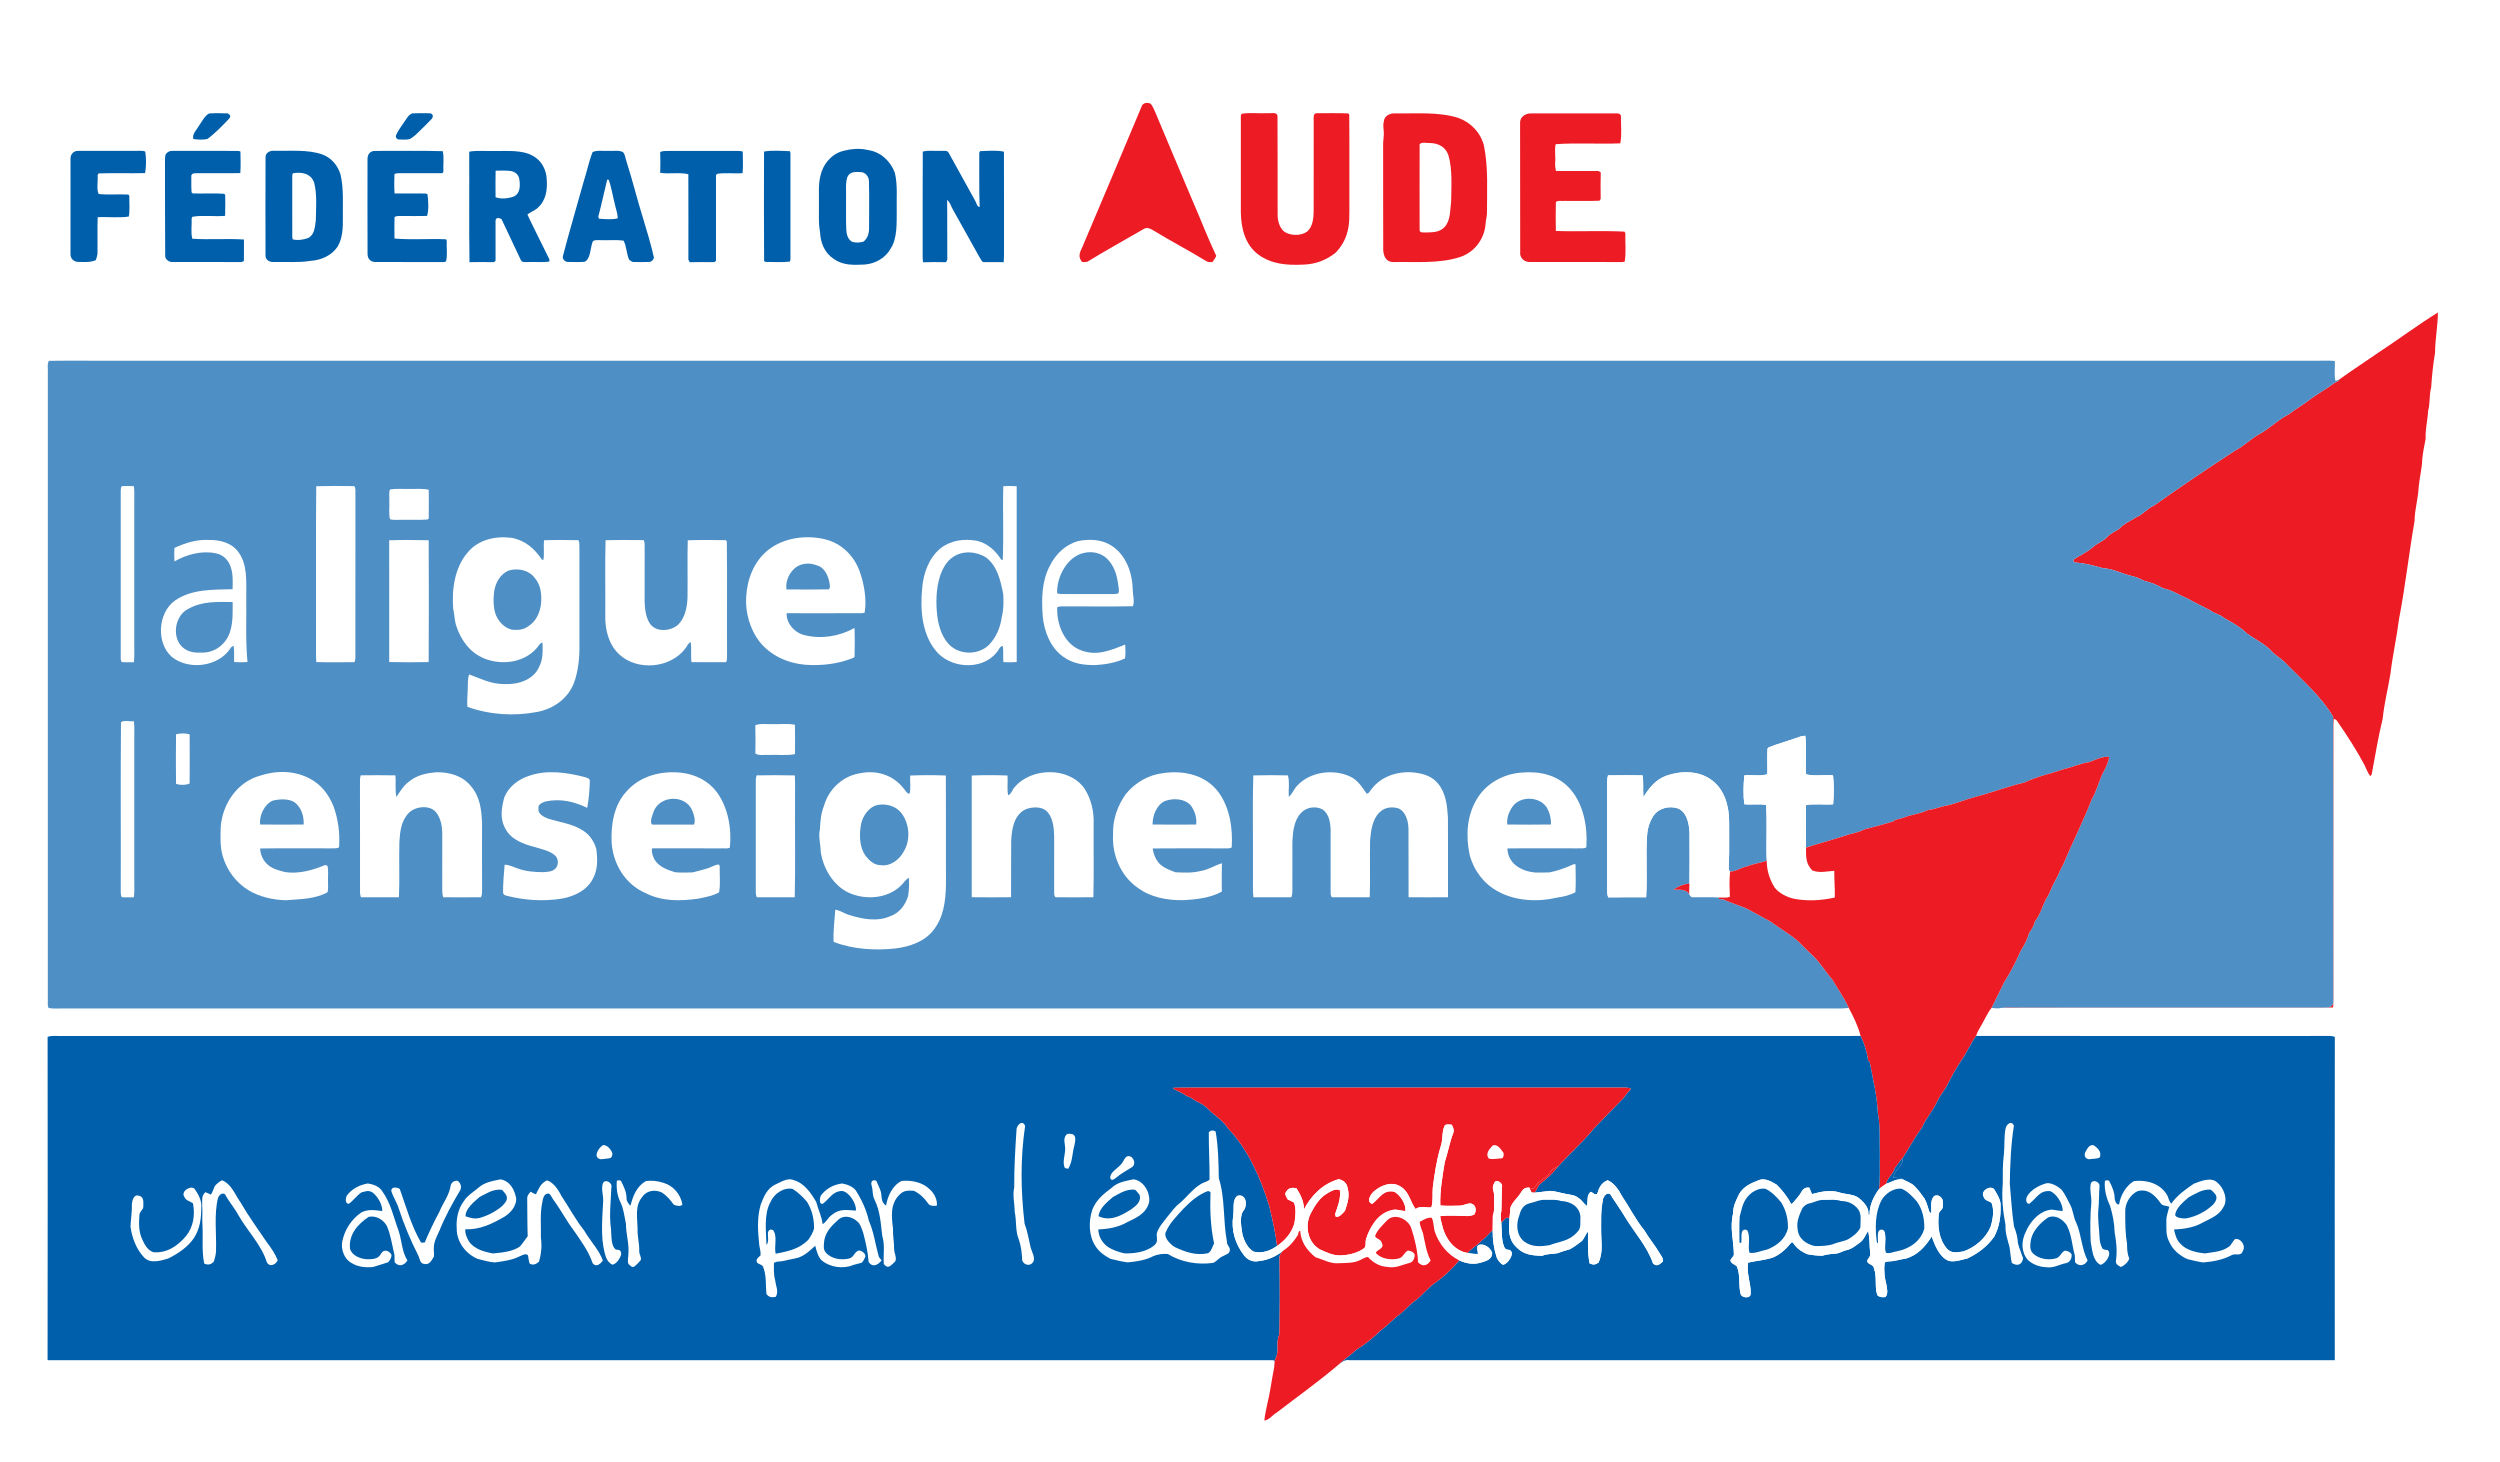 <?xml version="1.0" encoding="UTF-8" standalone="no"?>
<!DOCTYPE svg PUBLIC "-//W3C//DTD SVG 1.1//EN" "http://www.w3.org/Graphics/SVG/1.1/DTD/svg11.dtd">
<svg xmlns="http://www.w3.org/2000/svg" version="1.1" viewBox="0 0 1339 783" width="1339.0pt" height="783.0pt">
<path d="M 0.00 0.00 L 1339.00 0.00 L 1339.00 783.00 L 0.00 783.00 L 0.00 0.00 Z" fill="#ffffff"/>
<path d="M 616.37 55.64 C 617.26 56.78 617.91 58.15 618.49 59.48 C 625.27 75.71 632.07 91.71 638.93 107.98 C 643.16 117.63 646.89 127.55 651.43 137.04 C 650.93 138.24 650.15 139.33 649.36 140.35 C 648.20 140.39 647.09 140.55 646.09 139.86 C 636.74 134.14 627.01 129.07 617.65 123.37 C 616.16 122.45 614.69 121.71 612.93 122.44 C 602.75 128.34 592.39 134.06 582.37 140.20 C 581.49 140.38 580.58 140.43 579.64 140.34 C 577.26 137.72 578.23 135.30 579.62 132.51 C 590.21 107.54 600.92 82.20 611.39 57.18 C 611.95 54.99 614.70 54.62 616.37 55.64 Z" fill="#ed1b24"/>
<path d="M 111.99 60.78 C 115.30 60.55 118.69 60.60 122.00 60.74 C 123.95 61.78 123.49 62.88 122.13 64.17 C 118.67 67.78 115.25 71.31 111.25 74.35 C 108.81 75.04 105.99 74.79 103.50 74.45 C 102.96 71.50 105.14 69.88 106.48 67.48 C 108.11 65.29 109.51 62.06 111.99 60.78 Z" fill="#005fab"/>
<path d="M 220.93 60.70 C 223.96 60.59 227.02 60.61 230.06 60.66 C 231.78 60.76 232.22 62.14 231.41 63.46 C 229.53 65.55 227.45 67.47 225.46 69.47 C 223.68 71.25 221.76 73.24 219.54 74.46 C 217.80 74.92 215.85 74.77 214.06 74.72 C 212.60 74.85 211.56 73.52 212.22 72.18 C 213.39 69.58 215.27 67.28 216.80 64.88 C 217.98 63.23 218.89 61.38 220.93 60.70 Z" fill="#005fab"/>
<path d="M 664.97 60.96 C 669.35 60.15 674.45 60.90 679.00 60.61 C 680.64 60.83 683.74 59.78 684.23 61.99 C 684.36 79.64 684.23 97.36 684.30 115.02 C 684.24 118.27 685.34 122.14 687.99 124.21 C 691.34 126.31 696.68 126.40 699.96 124.13 C 703.13 121.66 703.57 116.74 703.60 113.02 C 703.65 97.35 703.61 81.67 703.61 66.00 C 703.74 64.41 703.27 62.45 704.04 61.03 L 704.96 60.65 C 710.63 60.64 716.34 60.52 722.00 60.74 L 722.65 61.26 C 722.82 77.49 722.68 93.77 722.73 110.00 C 722.69 114.94 722.99 120.07 721.49 124.83 C 720.45 128.79 718.16 132.39 715.36 135.34 C 710.36 139.38 704.43 141.57 697.99 141.73 C 689.35 142.13 680.95 141.59 673.79 136.21 C 666.84 130.91 664.79 122.34 664.60 114.00 C 664.58 96.65 664.61 79.29 664.59 61.94 L 664.97 60.96 Z" fill="#ed1b24"/>
<path d="M 746.99 60.75 C 758.14 60.91 770.22 59.78 780.97 63.11 C 787.82 65.57 792.93 70.94 794.81 77.99 C 797.20 90.11 796.40 101.75 796.42 114.01 C 796.41 116.03 795.77 117.95 795.67 119.98 C 795.08 128.00 789.68 135.17 781.98 137.66 C 770.87 141.35 757.61 140.12 745.97 140.36 C 742.37 140.18 741.06 137.24 740.86 134.02 C 740.77 115.37 740.86 96.65 740.81 78.00 C 740.75 75.98 741.08 74.01 741.18 72.00 C 741.28 69.58 740.49 67.39 741.21 64.99 C 741.41 62.16 744.38 60.56 746.99 60.75 Z" fill="#ed1b24"/>
<path d="M 819.99 60.75 C 834.66 60.76 849.33 60.77 864.00 60.74 C 865.44 60.90 867.62 60.19 868.19 62.02 C 868.09 66.71 868.76 72.30 867.82 76.78 C 856.32 77.25 844.67 76.42 833.21 77.22 C 832.49 80.54 833.26 83.67 832.95 87.00 C 832.82 88.55 833.05 90.05 833.35 91.57 C 840.58 91.58 847.81 91.56 855.04 91.57 C 855.91 91.45 856.69 91.74 857.37 92.42 C 857.23 96.91 857.26 101.40 857.32 105.89 C 857.41 106.47 857.17 107.02 856.62 107.51 C 850.43 107.78 844.20 107.54 838.00 107.60 C 836.62 107.77 834.36 107.19 833.33 108.23 C 833.17 113.37 833.22 118.57 833.32 123.71 C 845.29 124.13 858.25 123.44 870.09 124.06 L 870.54 124.95 C 870.41 129.90 871.02 135.31 870.19 140.14 L 869.07 140.35 C 852.38 140.32 835.65 140.38 818.97 140.32 C 816.23 140.25 813.81 137.86 814.22 135.02 C 814.21 112.02 814.17 88.97 814.16 65.98 C 813.97 62.72 816.95 60.66 819.99 60.75 Z" fill="#ed1b24"/>
<path d="M 760.36 77.24 C 761.32 75.90 764.49 76.70 766.01 76.60 C 770.53 76.75 774.26 78.74 775.78 83.17 C 778.02 90.81 777.31 100.07 777.23 108.01 C 776.60 112.60 777.01 118.10 773.66 121.66 C 771.03 124.41 767.56 124.42 764.00 124.52 C 762.66 124.37 760.12 125.08 760.35 122.90 C 760.33 107.70 760.30 92.44 760.36 77.24 Z" fill="#ffffff"/>
<path d="M 146.98 80.76 C 155.08 80.95 164.81 79.97 172.51 82.69 C 177.44 84.43 180.88 88.56 182.39 93.47 C 184.14 100.93 183.54 109.34 183.63 117.00 C 183.71 122.08 183.49 127.46 180.90 131.97 C 177.58 137.02 171.86 139.40 165.99 139.76 C 159.77 140.77 153.29 140.15 147.00 140.34 C 144.76 140.55 142.26 139.51 142.21 136.97 C 142.18 119.36 142.13 101.66 142.23 84.06 C 142.33 81.60 144.80 80.54 146.98 80.76 Z" fill="#005fab"/>
<path d="M 464.87 80.36 C 471.59 81.28 476.95 86.28 479.27 92.49 C 480.85 99.10 480.12 105.96 480.28 113.00 C 480.23 119.40 480.68 127.49 477.08 133.07 C 474.27 138.20 468.78 141.29 463.02 141.69 C 457.03 141.97 451.51 142.24 446.42 138.58 C 441.50 135.26 439.46 129.94 439.20 124.17 C 438.23 119.11 438.76 114.23 438.62 109.00 C 438.74 104.03 438.21 98.87 439.43 94.15 C 440.63 88.26 445.12 82.71 450.99 81.01 C 455.56 79.74 460.21 79.23 464.87 80.36 Z" fill="#005fab"/>
<path d="M 41.97 80.82 C 52.31 80.77 62.66 80.84 73.00 80.79 C 74.53 80.87 76.38 80.53 77.79 81.19 C 78.38 84.69 78.35 89.21 77.71 92.71 C 69.41 92.94 61.07 92.58 52.78 92.88 L 52.27 93.88 C 52.60 96.87 51.57 101.39 52.86 103.92 C 58.15 104.46 63.54 103.89 68.84 104.22 L 69.27 105.00 C 69.16 108.56 69.67 112.53 68.98 115.98 C 63.76 116.81 57.71 116.03 52.32 116.34 C 52.08 122.89 52.33 129.46 52.21 136.02 C 52.00 137.13 51.71 138.24 51.33 139.33 C 48.23 140.69 45.24 140.26 41.97 140.29 C 39.58 140.30 37.65 138.49 37.76 136.03 C 37.75 119.02 37.74 101.98 37.77 84.97 C 37.67 82.59 39.56 80.65 41.97 80.82 Z" fill="#005fab"/>
<path d="M 92.98 80.80 C 104.63 80.87 116.34 80.70 127.97 80.87 L 128.78 81.18 C 128.85 85.00 128.99 88.88 128.72 92.70 C 121.49 92.87 114.24 92.73 107.00 92.76 C 105.68 92.91 102.96 92.30 102.48 93.94 C 102.50 96.97 102.38 100.03 102.61 103.05 L 103.26 103.60 C 108.80 103.81 114.46 103.37 119.98 103.80 L 120.61 104.31 C 120.68 108.06 120.72 111.86 120.57 115.61 C 114.98 116.11 108.43 115.12 103.06 116.10 L 102.64 116.96 C 102.81 120.41 102.11 124.62 103.01 127.87 C 112.17 128.48 121.49 127.68 130.65 128.28 C 130.63 132.09 130.69 135.90 130.63 139.71 C 129.99 140.26 129.12 140.47 128.02 140.36 C 116.01 140.28 103.97 140.37 91.96 140.32 C 90.41 140.28 88.33 138.73 88.48 137.04 C 88.39 121.07 88.38 104.97 88.38 89.00 C 88.42 87.01 88.22 84.91 88.62 82.95 C 89.60 81.21 91.05 80.69 92.98 80.80 Z" fill="#005fab"/>
<path d="M 200.97 80.83 C 212.99 80.90 225.16 80.60 237.14 80.97 C 237.94 84.42 237.28 88.47 237.48 92.05 L 236.94 92.77 C 229.96 92.80 222.98 92.77 216.00 92.76 C 214.51 92.85 212.62 92.50 211.27 93.23 C 211.13 96.66 211.09 100.20 211.33 103.62 C 216.90 103.70 222.47 103.57 228.04 103.64 L 228.96 104.03 C 229.42 107.37 229.76 112.50 228.72 115.66 C 224.49 115.77 220.24 115.69 216.00 115.69 C 214.56 115.79 212.54 115.38 211.32 116.26 C 211.19 120.08 211.24 123.93 211.29 127.76 C 220.39 128.57 229.75 127.73 238.90 128.17 L 239.28 129.00 C 239.09 132.51 239.75 136.61 238.92 139.94 L 238.04 140.37 C 225.67 140.31 213.34 140.33 200.97 140.33 C 198.43 140.29 196.86 138.55 196.86 136.03 C 196.85 119.02 196.76 101.97 196.84 84.97 C 196.97 82.44 198.34 80.80 200.97 80.83 Z" fill="#005fab"/>
<path d="M 251.31 81.24 C 255.74 80.44 260.49 81.05 265.00 80.87 C 271.42 80.99 279.75 80.13 285.47 83.53 C 289.97 85.83 292.68 91.05 292.82 96.00 C 293.29 101.54 292.44 107.26 288.15 111.18 C 286.48 112.85 284.20 113.40 282.49 114.96 C 286.30 123.03 290.41 130.98 294.30 139.01 L 294.19 140.09 C 290.55 140.66 286.70 140.17 283.00 140.35 C 281.26 140.17 279.80 141.01 278.86 139.07 C 275.40 131.72 272.17 124.85 268.63 117.39 C 266.84 116.34 265.19 116.46 265.41 118.98 C 265.42 125.84 265.45 132.73 265.42 139.60 C 264.99 140.23 264.48 140.50 263.89 140.41 C 259.75 140.36 255.61 140.32 251.46 140.43 C 251.14 120.74 251.44 100.94 251.31 81.24 Z" fill="#005fab"/>
<path d="M 317.41 81.45 C 319.92 80.25 323.26 81.01 326.00 80.81 C 328.40 81.00 331.46 80.29 333.61 81.46 C 334.86 82.59 335.00 84.98 335.56 86.53 C 338.77 96.53 341.27 106.82 344.40 116.83 C 346.53 123.91 348.64 130.80 350.25 138.01 C 349.92 139.20 349.19 139.95 348.07 140.29 C 345.03 140.41 341.96 140.37 338.92 140.32 C 338.17 140.00 337.52 139.58 336.96 139.06 C 335.51 136.01 335.61 131.67 333.96 128.88 C 329.79 128.32 325.25 128.82 321.00 128.62 C 319.67 128.73 317.44 128.22 317.22 130.11 C 316.17 133.02 316.29 138.86 313.02 140.24 C 310.01 140.43 306.97 140.35 303.95 140.30 C 302.39 140.10 301.04 138.65 301.54 137.00 C 304.99 123.72 308.95 110.54 312.64 97.18 C 314.35 92.04 315.37 86.45 317.41 81.45 Z" fill="#005fab"/>
<path d="M 353.60 81.42 C 355.02 80.78 356.47 80.86 358.00 80.85 C 369.67 80.87 381.33 80.87 393.00 80.85 C 394.56 80.91 396.31 80.67 397.81 81.18 C 397.82 85.01 398.08 88.93 397.74 92.74 C 393.20 93.11 388.44 92.35 383.97 93.14 L 383.48 93.95 C 383.51 109.13 383.50 124.44 383.49 139.63 C 383.05 140.24 382.52 140.49 381.89 140.40 C 377.72 140.39 373.56 140.34 369.40 140.44 L 368.70 139.08 C 368.69 123.83 368.76 108.56 368.68 93.31 C 363.83 92.15 358.54 93.33 353.61 92.56 C 353.74 88.84 353.74 85.14 353.60 81.42 Z" fill="#005fab"/>
<path d="M 409.22 81.19 C 413.48 80.37 418.67 80.83 423.07 80.98 L 423.36 81.97 C 423.37 100.95 423.38 120.08 423.36 139.06 L 423.08 140.11 C 418.83 140.60 414.30 140.31 409.99 140.28 L 409.26 139.80 C 409.10 120.30 409.19 100.70 409.22 81.19 Z" fill="#005fab"/>
<path d="M 494.24 81.20 C 497.24 80.34 500.86 81.00 504.00 80.79 C 505.39 80.94 507.44 80.33 508.15 81.91 C 512.90 90.43 517.58 99.01 522.31 107.54 C 523.13 108.72 523.09 110.72 524.71 110.85 C 524.33 101.22 524.57 91.58 524.49 81.95 L 524.87 80.97 C 528.94 80.84 533.78 80.33 537.71 81.25 C 537.80 99.15 537.71 117.09 537.75 135.00 C 537.74 136.79 537.77 138.64 537.56 140.42 C 533.85 140.38 530.15 140.40 526.45 140.38 C 525.62 139.61 525.05 138.49 524.49 137.52 C 519.87 129.14 515.23 120.84 510.52 112.51 C 509.45 110.82 508.92 108.29 507.28 107.09 C 507.44 117.40 507.26 127.72 507.37 138.04 C 507.48 138.96 507.22 139.76 506.60 140.44 C 502.53 140.34 498.47 140.35 494.40 140.47 C 494.11 138.70 494.17 136.79 494.17 135.00 C 494.23 117.08 494.09 99.10 494.24 81.20 Z" fill="#005fab"/>
<path d="M 265.45 91.43 C 268.14 91.36 270.87 91.28 273.54 91.58 C 275.93 92.00 277.75 93.51 278.15 95.96 C 278.63 99.32 278.78 103.56 275.20 105.25 C 272.33 106.34 268.30 106.75 265.42 105.64 C 265.39 100.91 265.35 96.16 265.45 91.43 Z" fill="#ffffff"/>
<path d="M 461.02 92.18 C 463.47 92.22 465.39 94.60 465.40 96.97 C 465.64 105.30 465.48 113.66 465.48 122.00 C 465.53 124.75 464.76 127.62 462.53 129.39 C 460.60 130.01 458.38 130.13 456.43 129.53 C 454.00 128.13 453.45 125.58 453.26 122.99 C 453.02 117.33 453.22 111.66 453.15 106.00 C 453.31 102.42 452.71 98.36 453.80 94.93 C 455.19 91.77 458.08 92.04 461.02 92.18 Z" fill="#ffffff"/>
<path d="M 156.80 92.83 C 161.40 91.94 166.51 92.85 168.25 97.79 C 169.91 104.17 169.26 111.42 169.15 118.00 C 168.62 121.50 168.66 125.40 165.21 127.40 C 162.69 128.45 159.43 128.84 156.78 128.21 L 156.54 127.08 C 156.52 116.06 156.53 104.96 156.53 93.93 L 156.80 92.83 Z" fill="#ffffff"/>
<path d="M 325.21 96.21 L 326.00 96.23 C 327.53 100.33 328.10 104.79 329.23 109.01 C 329.73 111.68 330.87 114.27 330.85 116.91 C 327.93 117.78 323.89 117.32 320.79 117.14 L 320.45 116.07 C 322.17 109.49 323.59 102.82 325.21 96.21 Z" fill="#ffffff"/>
<path d="M 1305.75 167.36 C 1305.69 174.63 1304.24 181.74 1304.21 189.01 C 1303.16 195.06 1302.53 201.33 1302.14 207.47 C 1300.99 211.62 1301.66 215.84 1300.51 219.97 C 1300.26 225.06 1298.93 229.87 1299.17 235.02 C 1298.48 238.62 1297.69 242.31 1297.36 245.99 C 1297.22 251.02 1295.86 255.97 1295.42 260.99 C 1295.18 266.97 1293.29 272.94 1293.24 279.01 C 1290.29 295.92 1288.22 314.52 1284.91 331.56 C 1283.68 341.43 1281.46 351.12 1280.30 361.01 C 1279.00 368.93 1276.97 376.82 1276.18 384.82 C 1273.78 394.71 1272.21 404.58 1270.30 414.58 C 1270.16 415.01 1269.90 415.39 1269.50 415.70 C 1268.09 413.82 1267.37 411.71 1266.36 409.62 C 1262.25 401.94 1257.57 394.62 1252.63 387.46 C 1251.80 386.42 1251.56 385.15 1249.99 385.14 C 1249.89 386.09 1249.84 387.03 1249.83 387.99 C 1249.84 435.33 1249.83 482.66 1249.83 530.00 C 1249.86 533.19 1249.89 536.37 1249.63 539.56 C 1245.40 539.93 1241.23 539.75 1237.00 539.78 C 1182.03 539.83 1126.90 539.69 1071.95 539.85 C 1074.25 539.47 1076.67 539.64 1079.00 539.62 C 1134.68 539.63 1190.35 539.62 1246.03 539.63 C 1248.27 539.82 1249.92 538.32 1249.69 536.03 C 1249.67 486.17 1249.77 433.46 1249.63 383.92 C 1243.46 373.33 1233.03 364.26 1224.49 355.51 C 1222.24 352.99 1219.24 351.51 1216.92 349.07 C 1213.27 345.02 1208.01 342.54 1203.58 339.42 C 1200.01 335.88 1195.38 333.34 1191.03 330.92 C 1188.96 328.90 1186.07 328.84 1183.89 326.96 C 1179.79 324.78 1175.54 322.85 1171.50 320.53 C 1167.04 318.70 1163.37 316.03 1158.57 315.14 C 1155.46 313.35 1152.02 311.92 1148.52 311.12 C 1146.35 310.19 1144.35 309.05 1142.00 308.57 C 1136.50 307.40 1131.92 304.56 1126.18 304.32 C 1121.41 302.92 1116.42 301.55 1111.44 301.31 C 1110.64 300.92 1110.34 300.39 1110.53 299.72 C 1113.96 297.43 1117.95 295.75 1120.98 292.98 C 1123.35 290.85 1126.43 289.98 1128.63 287.58 C 1130.48 285.53 1132.93 284.74 1135.10 283.17 C 1137.50 280.46 1140.96 279.08 1144.00 277.10 C 1147.77 275.57 1150.17 272.28 1153.80 270.67 C 1167.23 261.11 1183.42 250.24 1197.23 241.22 C 1201.86 238.89 1205.30 235.15 1209.81 232.66 C 1215.52 229.63 1220.14 224.70 1225.94 221.84 C 1229.12 219.28 1232.68 217.32 1235.95 214.90 C 1240.45 211.25 1245.66 208.69 1250.19 205.13 C 1251.29 204.58 1252.32 204.35 1252.97 203.22 C 1259.81 198.26 1266.94 193.67 1273.88 188.85 C 1284.48 181.87 1295.04 174.01 1305.75 167.36 Z" fill="#ed1b24"/>
<path d="M 26.17 193.26 C 36.76 193.10 47.40 193.25 58.00 193.20 C 452.67 193.20 847.33 193.20 1242.00 193.20 C 1244.83 193.23 1247.73 193.01 1250.53 193.37 C 1250.75 196.83 1250.05 200.70 1250.89 204.04 C 1251.60 203.79 1252.29 203.51 1252.97 203.22 C 1252.32 204.35 1251.29 204.58 1250.19 205.13 C 1245.66 208.69 1240.45 211.25 1235.95 214.90 C 1232.68 217.32 1229.12 219.28 1225.94 221.84 C 1220.14 224.70 1215.52 229.63 1209.81 232.66 C 1205.30 235.15 1201.86 238.89 1197.23 241.22 C 1183.42 250.24 1167.23 261.11 1153.80 270.67 C 1150.17 272.28 1147.77 275.57 1144.00 277.10 C 1140.96 279.08 1137.50 280.46 1135.10 283.17 C 1132.93 284.74 1130.48 285.53 1128.63 287.58 C 1126.43 289.98 1123.35 290.85 1120.98 292.98 C 1117.95 295.75 1113.96 297.43 1110.53 299.72 C 1110.34 300.39 1110.64 300.92 1111.44 301.31 C 1116.42 301.55 1121.41 302.92 1126.18 304.32 C 1131.92 304.56 1136.50 307.40 1142.00 308.57 C 1144.35 309.05 1146.35 310.19 1148.52 311.12 C 1152.02 311.92 1155.46 313.35 1158.57 315.14 C 1163.37 316.03 1167.04 318.70 1171.50 320.53 C 1175.54 322.85 1179.79 324.78 1183.89 326.96 C 1186.07 328.84 1188.96 328.90 1191.03 330.92 C 1195.38 333.34 1200.01 335.88 1203.58 339.42 C 1208.01 342.54 1213.27 345.02 1216.92 349.07 C 1219.24 351.51 1222.24 352.99 1224.49 355.51 C 1233.03 364.26 1243.46 373.33 1249.63 383.92 C 1249.77 433.46 1249.67 486.17 1249.69 536.03 C 1249.92 538.32 1248.27 539.82 1246.03 539.63 C 1190.35 539.62 1134.68 539.63 1079.00 539.62 C 1076.67 539.64 1074.25 539.47 1071.95 539.85 C 1070.16 540.25 1068.48 540.10 1066.70 539.77 C 1068.95 535.21 1071.14 530.72 1073.38 526.17 C 1076.84 520.76 1079.73 515.05 1082.32 509.18 C 1084.27 506.12 1085.86 503.09 1086.85 499.57 C 1088.23 497.62 1089.34 495.96 1089.86 493.56 C 1092.81 489.90 1093.97 484.94 1096.13 481.05 C 1098.04 478.29 1098.78 475.09 1100.46 472.21 C 1102.33 469.08 1103.49 465.63 1105.32 462.47 C 1110.08 450.94 1115.82 439.84 1120.31 428.15 C 1122.82 423.95 1123.92 419.26 1125.89 414.83 C 1127.53 411.82 1129.15 408.86 1129.67 405.38 C 1125.67 405.10 1122.61 406.87 1119.00 408.20 C 1114.35 408.79 1110.15 410.96 1105.54 411.86 C 1098.44 414.43 1091.24 415.74 1084.42 419.08 C 1075.22 421.27 1066.31 424.66 1057.16 427.08 C 1052.65 428.25 1048.31 430.08 1043.81 431.24 C 1039.95 431.81 1036.43 433.42 1032.55 433.88 C 1028.37 435.96 1023.86 436.18 1019.59 437.93 C 1017.60 438.77 1015.69 438.46 1013.95 439.97 C 1008.96 441.49 1003.96 442.85 998.91 444.13 C 996.24 445.44 993.44 446.21 990.54 446.86 C 982.87 449.44 975.00 451.46 967.31 453.98 C 967.22 446.41 967.18 438.81 967.28 431.24 C 971.92 430.32 977.07 431.19 981.83 430.78 C 982.29 426.20 982.34 419.82 981.77 415.27 C 977.12 414.85 971.78 415.86 967.33 414.72 C 966.87 407.93 967.77 400.80 966.91 394.09 C 965.11 394.03 963.21 394.89 961.51 395.45 C 956.80 397.16 951.89 398.42 947.25 400.31 L 946.68 401.01 C 946.36 405.54 946.70 410.12 946.57 414.66 C 942.80 415.91 938.24 414.82 934.27 415.30 C 933.76 420.25 933.62 425.80 934.23 430.74 C 938.07 431.18 942.11 430.44 945.89 431.12 C 946.56 440.90 945.85 451.15 946.24 461.00 C 942.67 462.27 938.96 462.64 935.47 464.14 C 932.15 464.69 930.08 466.80 926.57 466.82 C 925.72 466.20 926.00 463.97 925.95 463.00 C 926.34 455.35 926.04 447.66 926.13 440.00 C 926.10 431.92 923.75 423.07 917.01 417.99 C 910.10 412.66 900.37 412.70 892.44 415.49 C 886.77 417.60 883.33 421.88 880.29 426.87 C 879.80 422.98 880.42 419.11 879.76 415.28 C 873.60 415.19 867.39 415.17 861.23 415.28 C 860.59 417.38 860.85 419.82 860.80 422.00 C 860.82 439.67 860.81 457.33 860.80 475.00 C 860.84 476.96 860.62 478.73 861.32 480.60 C 868.10 480.60 874.89 480.62 881.67 480.58 C 882.37 469.79 881.46 458.81 882.16 448.01 C 882.31 443.96 883.46 440.09 885.74 436.73 C 888.62 432.66 894.39 431.43 898.92 433.06 C 903.63 435.26 904.69 441.34 904.89 445.99 C 904.97 455.07 904.97 464.17 904.87 473.25 C 901.70 473.54 898.83 474.70 896.25 476.52 C 898.81 476.41 903.47 476.20 904.76 478.98 L 905.96 480.51 C 910.97 480.61 915.99 480.41 921.00 480.59 C 920.65 480.88 920.49 481.19 920.54 481.51 C 921.36 481.53 922.18 481.60 922.99 481.70 C 927.07 483.63 931.39 484.86 935.53 486.64 C 939.87 488.92 944.12 491.38 948.45 493.69 C 953.13 497.19 958.43 500.15 962.96 504.03 C 965.78 506.86 968.65 509.72 971.56 512.46 C 975.30 516.14 977.79 520.62 981.33 524.54 C 984.26 529.65 987.84 534.45 990.19 539.85 C 986.19 540.39 982.05 540.04 978.00 540.13 C 663.00 540.15 348.00 540.13 33.00 540.14 C 30.70 540.10 28.28 540.34 26.03 539.88 C 25.65 539.01 25.51 538.06 25.61 537.01 C 25.65 424.68 25.63 312.33 25.62 200.00 C 25.79 197.94 25.13 195.05 26.17 193.26 Z" fill="#4e8fc5"/>
<path d="M 65.26 260.37 C 67.39 260.28 69.56 260.29 71.69 260.38 C 72.06 262.87 71.89 265.48 71.92 268.00 C 71.91 294.00 71.91 320.00 71.91 346.00 C 71.90 348.88 72.05 351.82 71.72 354.68 C 69.57 354.74 67.40 354.75 65.25 354.64 C 64.76 353.95 64.56 353.08 64.66 352.02 C 64.70 323.02 64.70 294.01 64.66 265.00 C 64.76 263.58 64.37 261.56 65.26 260.37 Z" fill="#ffffff"/>
<path d="M 169.38 260.42 C 176.15 260.26 182.96 260.21 189.73 260.38 C 190.71 261.47 190.23 263.61 190.37 265.00 C 190.32 293.33 190.37 321.67 190.34 350.00 C 190.21 351.42 190.66 353.48 189.76 354.66 C 182.98 354.70 176.16 354.81 169.38 354.60 C 169.19 351.74 169.26 348.86 169.25 346.00 C 169.35 317.51 169.09 288.89 169.38 260.42 Z" fill="#ffffff"/>
<path d="M 537.38 260.40 C 539.75 260.26 542.17 260.25 544.54 260.41 C 544.56 291.79 544.54 323.20 544.55 354.58 C 542.18 354.76 539.76 354.80 537.39 354.63 C 537.14 351.77 537.56 348.81 537.07 345.99 C 535.51 345.94 534.71 348.65 533.64 349.63 C 525.58 359.41 508.32 358.00 500.88 348.11 C 493.71 339.09 492.80 326.02 493.93 315.00 C 494.53 307.13 497.49 298.86 503.70 293.70 C 509.36 289.31 516.30 288.44 523.22 289.64 C 528.91 290.94 533.20 294.94 536.27 299.74 L 537.06 299.99 C 537.66 286.89 536.98 273.54 537.38 260.40 Z" fill="#ffffff"/>
<path d="M 208.96 262.12 C 212.59 261.62 216.34 261.97 220.00 261.87 C 223.16 261.95 226.56 261.57 229.64 262.30 C 229.70 267.44 229.68 272.60 229.62 277.74 L 228.97 278.24 C 224.35 278.63 219.64 278.28 215.00 278.41 C 213.01 278.33 210.79 278.69 208.88 278.08 C 208.09 274.93 208.73 271.27 208.52 268.00 C 208.67 266.15 208.10 263.78 208.96 262.12 Z" fill="#ffffff"/>
<path d="M 274.00 288.08 C 281.14 289.29 286.34 293.86 290.25 299.73 L 291.03 299.92 C 291.64 296.50 291.00 292.84 291.37 289.36 C 297.47 289.15 303.67 289.21 309.77 289.32 C 310.59 290.57 310.21 292.54 310.34 294.00 C 310.33 311.00 310.33 328.00 310.34 345.00 C 310.45 352.06 309.80 359.61 307.24 366.24 C 303.90 374.34 296.45 379.58 288.00 381.26 C 275.48 383.72 262.38 382.89 250.35 378.59 C 250.01 375.44 250.50 372.18 250.52 369.00 C 250.70 366.21 250.32 363.80 251.30 361.23 C 257.56 363.48 263.03 366.46 270.00 366.37 C 276.96 366.83 285.46 364.36 288.59 357.51 C 290.93 353.25 290.66 348.92 290.59 344.23 C 289.05 344.39 288.35 346.28 287.29 347.30 C 280.51 355.04 268.52 356.42 259.33 352.67 C 251.80 349.57 247.04 343.09 244.49 335.56 C 243.37 332.42 243.49 329.22 242.72 326.01 C 241.90 315.59 243.53 303.79 250.68 295.66 C 256.33 288.94 265.61 286.95 274.00 288.08 Z" fill="#ffffff"/>
<path d="M 442.01 288.88 C 450.65 291.00 457.33 297.55 460.36 305.82 C 462.84 312.63 464.29 320.98 463.12 328.09 L 462.06 328.41 C 448.50 328.51 434.90 328.44 421.34 328.44 C 421.02 333.87 425.78 339.08 430.99 340.19 C 439.75 342.40 449.50 340.87 457.36 336.48 L 457.72 336.57 C 457.82 341.62 457.86 346.73 457.71 351.79 L 457.21 352.26 C 449.04 355.68 439.77 356.71 430.99 356.02 C 421.51 355.12 412.56 351.01 406.60 343.44 C 401.69 336.84 399.17 328.17 399.64 319.97 C 400.14 310.27 403.71 300.69 411.51 294.51 C 419.79 287.94 431.95 286.36 442.01 288.88 Z" fill="#ffffff"/>
<path d="M 112.00 289.20 C 117.97 289.13 124.44 290.80 127.93 296.04 C 132.57 302.50 131.87 311.49 131.90 319.00 C 132.07 330.83 131.42 342.82 132.56 354.59 C 130.19 354.78 127.79 354.74 125.42 354.60 C 125.24 351.76 125.63 348.79 125.13 346.00 C 124.40 346.07 123.80 346.53 123.34 347.38 C 116.80 357.16 101.11 359.12 92.08 351.87 C 83.54 344.46 84.49 328.23 93.67 321.69 C 102.67 315.38 114.09 315.87 124.57 315.58 C 124.64 311.85 124.88 307.69 123.70 304.14 C 122.65 300.22 119.58 297.01 115.49 296.34 C 108.14 294.78 99.83 296.96 93.43 300.72 C 93.32 298.30 93.25 295.86 93.46 293.45 C 99.34 290.74 105.45 288.84 112.00 289.20 Z" fill="#ffffff"/>
<path d="M 208.46 289.38 C 215.46 289.15 222.59 289.18 229.60 289.36 C 229.71 311.10 229.73 332.87 229.59 354.61 C 222.56 354.76 215.49 354.77 208.47 354.59 C 208.47 332.87 208.48 311.09 208.46 289.38 Z" fill="#ffffff"/>
<path d="M 324.34 289.35 C 331.14 289.15 337.98 289.25 344.78 289.29 C 345.46 290.67 345.21 292.50 345.28 294.00 C 345.25 303.34 345.25 312.67 345.26 322.01 C 345.34 325.97 345.86 330.59 348.07 333.97 C 351.36 338.90 359.51 338.14 363.40 334.39 C 366.98 330.66 368.08 324.99 368.23 320.00 C 368.37 309.80 368.10 299.57 368.36 289.37 C 375.15 289.14 382.02 289.22 388.81 289.32 L 389.28 290.03 C 389.53 309.94 389.28 330.06 389.40 350.00 C 389.26 351.41 389.76 353.55 388.80 354.68 C 382.64 354.69 376.48 354.72 370.33 354.64 C 369.91 351.13 370.45 347.50 369.94 343.99 C 368.64 344.16 368.01 346.25 367.18 347.16 C 359.25 357.96 341.35 359.60 331.58 350.42 C 326.05 345.24 324.06 337.35 324.19 330.00 C 324.29 316.47 323.99 302.87 324.34 289.35 Z" fill="#ffffff"/>
<path d="M 597.30 293.70 C 603.77 298.97 606.62 307.92 606.69 316.01 C 606.74 318.80 607.81 322.04 606.77 324.71 C 595.20 324.93 583.59 324.76 572.00 324.78 C 570.18 324.88 567.96 324.48 566.27 325.23 C 565.82 334.37 570.09 345.35 579.46 348.47 C 587.79 351.49 595.03 348.18 602.67 345.24 C 602.80 347.69 602.87 350.19 602.58 352.64 C 597.81 354.91 592.24 355.88 587.00 356.20 C 580.67 356.34 574.55 355.52 569.34 351.68 C 562.56 346.82 559.20 338.07 558.48 330.02 C 557.83 321.05 557.89 311.35 562.22 303.21 C 565.32 296.73 570.75 291.57 577.79 289.71 C 584.73 288.45 591.70 289.05 597.30 293.70 Z" fill="#ffffff"/>
<path d="M 528.30 298.70 C 534.27 303.39 535.93 311.12 537.33 318.16 C 537.54 322.31 537.62 326.40 536.55 330.46 C 535.76 336.14 533.59 341.41 529.54 345.54 C 524.20 350.59 515.37 350.83 509.61 346.37 C 504.90 342.51 502.77 335.87 502.01 330.02 C 501.18 322.93 501.33 315.29 503.51 308.44 C 504.82 304.65 506.94 300.63 510.39 298.37 C 515.63 294.71 523.11 295.28 528.30 298.70 Z" fill="#4e8fc5"/>
<path d="M 581.00 296.06 C 585.11 295.17 589.77 296.19 592.84 299.15 C 596.72 302.91 598.19 307.78 598.89 313.00 C 599.00 314.47 599.72 316.54 598.90 317.86 C 597.35 318.33 595.60 318.12 594.00 318.17 C 586.33 318.13 578.67 318.14 571.00 318.17 C 569.44 318.14 567.71 318.27 566.21 317.81 C 565.81 309.02 571.69 297.77 581.00 296.06 Z" fill="#4e8fc5"/>
<path d="M 437.16 302.69 C 441.13 303.57 443.09 307.36 444.03 310.99 C 444.21 312.25 445.10 314.80 443.83 315.66 C 436.30 315.81 428.75 315.72 421.22 315.72 C 420.59 311.17 422.86 306.24 426.61 303.62 C 429.79 301.59 433.64 301.38 437.16 302.69 Z" fill="#4e8fc5"/>
<path d="M 272.46 305.58 C 277.32 304.12 283.30 305.30 286.41 309.55 C 289.70 313.39 290.14 318.16 289.82 323.02 C 289.36 327.73 287.29 332.63 283.17 335.27 C 280.50 337.38 277.24 337.63 273.97 337.19 C 270.06 336.22 267.22 333.08 265.64 329.51 C 264.14 325.64 264.20 321.06 264.63 316.99 C 265.32 312.24 267.84 307.49 272.46 305.58 Z" fill="#4e8fc5"/>
<path d="M 124.59 322.43 C 124.60 327.65 124.87 332.47 123.45 337.53 C 121.81 344.14 115.91 349.32 109.03 349.52 C 104.75 349.70 100.82 349.57 97.53 346.46 C 91.85 340.91 93.73 329.44 101.01 326.02 C 108.53 321.87 116.30 322.41 124.59 322.43 Z" fill="#4e8fc5"/>
<path d="M 71.73 386.33 C 72.08 389.18 71.88 392.13 71.92 395.00 C 71.91 421.00 71.91 447.00 71.92 473.00 C 71.88 475.50 72.11 478.12 71.67 480.59 C 69.56 480.63 67.44 480.64 65.33 480.58 C 64.41 479.41 64.76 477.41 64.67 476.00 C 64.78 446.44 64.52 416.55 64.80 387.04 C 65.54 385.47 70.08 386.51 71.73 386.33 Z" fill="#ffffff"/>
<path d="M 404.54 388.41 C 407.44 387.36 410.95 387.99 414.00 387.83 C 417.84 388.00 422.01 387.40 425.76 388.19 C 425.86 393.40 425.89 398.68 425.78 403.89 C 421.54 404.83 416.42 404.10 412.00 404.34 C 409.67 404.13 406.57 404.91 404.57 403.59 C 404.67 398.53 404.69 393.47 404.54 388.41 Z" fill="#ffffff"/>
<path d="M 94.28 393.26 C 96.73 392.74 99.17 392.57 101.57 393.37 C 101.62 402.12 101.63 410.89 101.56 419.64 C 99.77 420.54 96.08 420.60 94.28 419.79 C 94.17 410.96 94.18 402.10 94.28 393.26 Z" fill="#ffffff"/>
<path d="M 966.91 394.09 C 967.77 400.80 966.87 407.93 967.33 414.72 C 971.78 415.86 977.12 414.85 981.77 415.27 C 982.34 419.82 982.29 426.20 981.83 430.78 C 977.07 431.19 971.92 430.32 967.28 431.24 C 967.18 438.81 967.22 446.41 967.31 453.98 C 967.30 458.78 967.09 462.63 970.73 466.24 C 974.84 467.75 978.31 466.63 982.44 466.41 C 982.37 471.18 982.87 475.96 982.71 480.72 C 975.52 482.34 967.77 482.78 960.49 481.30 C 956.83 480.37 953.00 478.44 950.57 475.48 C 947.78 470.93 946.30 466.39 946.24 461.00 C 945.85 451.15 946.56 440.90 945.89 431.12 C 942.11 430.44 938.07 431.18 934.23 430.74 C 933.62 425.80 933.76 420.25 934.27 415.30 C 938.24 414.82 942.80 415.91 946.57 414.66 C 946.70 410.12 946.36 405.54 946.68 401.01 L 947.25 400.31 C 951.89 398.42 956.80 397.16 961.51 395.45 C 963.21 394.89 965.11 394.03 966.91 394.09 Z" fill="#ffffff"/>
<path d="M 1129.67 405.38 C 1129.15 408.86 1127.53 411.82 1125.89 414.83 C 1123.92 419.26 1122.82 423.95 1120.31 428.15 C 1115.82 439.84 1110.08 450.94 1105.32 462.47 C 1103.49 465.63 1102.33 469.08 1100.46 472.21 C 1098.78 475.09 1098.04 478.29 1096.13 481.05 C 1093.97 484.94 1092.81 489.90 1089.86 493.56 C 1089.34 495.96 1088.23 497.62 1086.85 499.57 C 1085.86 503.09 1084.27 506.12 1082.32 509.18 C 1079.73 515.05 1076.84 520.76 1073.38 526.17 C 1071.14 530.72 1068.95 535.21 1066.70 539.77 C 1064.59 542.36 1063.25 545.64 1061.53 548.53 C 1060.48 550.57 1058.99 552.61 1058.41 554.83 C 1055.37 558.99 1053.32 564.19 1050.24 568.41 C 1047.40 572.68 1044.97 577.25 1042.65 581.82 C 1041.05 584.47 1039.14 586.90 1037.71 589.66 C 1035.56 594.75 1031.73 598.71 1029.50 603.81 C 1025.73 609.08 1022.59 614.68 1019.17 620.17 C 1017.51 621.72 1016.45 623.88 1014.91 625.59 C 1014.08 628.91 1011.11 630.58 1010.24 634.05 C 1008.89 634.95 1007.54 635.83 1006.35 636.96 C 1007.17 631.08 1006.64 624.94 1006.84 619.00 C 1006.61 611.41 1007.21 603.47 1005.75 596.01 C 1005.35 586.82 1003.07 577.77 1001.39 568.76 C 1001.13 568.59 1000.86 568.42 1000.59 568.27 C 1000.05 563.89 998.49 558.79 996.53 554.83 C 995.21 549.60 992.74 544.58 990.19 539.85 C 987.84 534.45 984.26 529.65 981.33 524.54 C 977.79 520.62 975.30 516.14 971.56 512.46 C 968.65 509.72 965.78 506.86 962.96 504.03 C 958.43 500.15 953.13 497.19 948.45 493.69 C 944.12 491.38 939.87 488.92 935.53 486.64 C 931.39 484.86 927.07 483.63 922.99 481.70 C 922.18 481.60 921.36 481.53 920.54 481.51 C 920.49 481.19 920.65 480.88 921.00 480.59 C 922.66 480.51 924.83 480.87 926.38 480.35 C 926.32 475.90 925.92 471.21 926.57 466.82 C 930.08 466.80 932.15 464.69 935.47 464.14 C 938.96 462.64 942.67 462.27 946.24 461.00 C 946.30 466.39 947.78 470.93 950.57 475.48 C 953.00 478.44 956.83 480.37 960.49 481.30 C 967.77 482.78 975.52 482.34 982.71 480.72 C 982.87 475.96 982.37 471.18 982.44 466.41 C 978.31 466.63 974.84 467.75 970.73 466.24 C 967.09 462.63 967.30 458.78 967.31 453.98 C 975.00 451.46 982.87 449.44 990.54 446.86 C 993.44 446.21 996.24 445.44 998.91 444.13 C 1003.96 442.85 1008.96 441.49 1013.95 439.97 C 1015.69 438.46 1017.60 438.77 1019.59 437.93 C 1023.86 436.18 1028.37 435.96 1032.55 433.88 C 1036.43 433.42 1039.95 431.81 1043.81 431.24 C 1048.31 430.08 1052.65 428.25 1057.16 427.08 C 1066.31 424.66 1075.22 421.27 1084.42 419.08 C 1091.24 415.74 1098.44 414.43 1105.54 411.86 C 1110.15 410.96 1114.35 408.79 1119.00 408.20 C 1122.61 406.87 1125.67 405.10 1129.67 405.38 Z" fill="#ed1b24"/>
<path d="M 165.96 417.04 C 172.11 420.25 176.28 425.77 178.74 432.16 C 181.20 439.11 182.09 446.36 181.62 453.73 C 180.52 454.72 178.39 454.27 177.00 454.39 C 164.46 454.41 151.89 454.27 139.36 454.45 C 139.43 457.82 141.02 461.20 143.66 463.33 C 146.11 465.44 149.74 466.35 152.83 467.11 C 159.89 468.19 167.61 466.06 174.09 463.33 L 175.35 463.65 C 176.11 466.60 175.52 469.94 175.70 473.00 C 175.58 474.59 176.08 476.63 175.25 478.04 C 167.90 481.75 160.92 481.48 153.00 482.18 C 146.16 481.96 139.02 480.39 133.12 476.82 C 126.47 472.80 121.61 466.27 119.39 458.85 C 117.82 453.89 118.05 448.15 118.22 442.98 C 119.12 430.53 127.11 418.69 139.51 415.39 C 148.13 412.53 157.86 412.68 165.96 417.04 Z" fill="#ffffff"/>
<path d="M 234.00 413.63 C 240.72 413.52 247.76 415.53 252.12 420.93 C 257.11 426.64 257.92 433.71 258.19 441.00 C 258.20 452.66 258.14 464.33 258.21 476.00 C 258.20 477.58 258.30 479.08 257.65 480.57 C 250.88 480.63 244.11 480.61 237.35 480.58 C 237.03 479.38 236.87 478.19 236.86 477.01 C 236.87 467.00 236.88 457.00 236.88 447.00 C 236.91 443.05 236.22 438.52 233.73 435.31 C 230.58 430.97 222.71 431.77 219.18 435.18 C 214.84 439.40 214.26 445.30 213.91 451.00 C 213.63 460.84 214.13 470.76 213.66 480.58 C 206.88 480.63 200.09 480.60 193.31 480.59 C 193.01 479.75 192.85 478.89 192.83 478.03 C 192.80 458.69 192.87 439.34 192.80 420.00 C 192.84 418.47 192.67 416.71 193.21 415.26 C 199.38 415.17 205.59 415.19 211.75 415.28 C 212.17 419.16 211.51 422.94 212.29 426.81 C 214.34 423.95 215.91 420.99 218.80 418.82 C 223.12 415.16 228.48 413.98 234.00 413.63 Z" fill="#ffffff"/>
<path d="M 312.96 416.14 C 313.91 416.45 315.87 416.82 315.90 418.08 C 315.84 422.95 315.38 427.90 314.51 432.70 C 307.46 429.25 299.95 427.57 292.13 429.28 C 290.45 429.88 288.02 430.78 288.41 433.00 C 288.00 435.98 291.16 437.51 293.46 438.42 C 299.59 440.42 306.41 441.07 312.21 444.80 C 315.90 447.12 318.46 450.94 319.47 455.15 C 320.04 460.54 320.24 465.69 317.58 470.59 C 314.46 476.84 307.58 480.12 300.99 481.28 C 291.13 482.92 280.78 482.21 271.14 479.70 C 270.13 479.49 269.57 478.95 269.44 478.09 C 269.41 473.11 269.85 468.11 270.28 463.15 C 272.79 463.17 274.68 464.28 276.99 465.06 C 281.39 466.73 286.33 467.12 291.00 467.14 C 293.03 466.97 295.83 466.92 297.34 465.36 C 299.40 463.41 299.24 459.73 297.02 457.96 C 294.23 455.62 289.92 454.78 286.50 453.69 C 280.61 452.21 273.91 449.81 270.84 444.13 C 267.60 438.54 268.54 432.98 270.09 427.08 C 272.41 421.29 277.70 417.33 283.52 415.48 C 292.90 412.21 303.55 413.71 312.96 416.14 Z" fill="#ffffff"/>
<path d="M 365.01 413.90 C 372.38 414.74 379.32 418.15 383.83 424.14 C 390.01 432.45 391.97 443.91 390.91 453.99 C 389.49 454.72 387.56 454.28 386.00 454.39 C 373.77 454.35 361.54 454.39 349.30 454.37 C 348.70 456.30 349.78 458.77 350.62 460.50 C 353.27 464.46 357.20 465.79 361.52 467.17 C 364.59 467.47 367.75 467.31 370.83 467.27 C 373.57 466.65 376.33 465.89 379.01 465.07 C 381.00 464.49 383.00 463.02 385.08 463.03 L 385.49 463.96 C 385.32 468.45 386.01 473.65 385.12 477.95 C 381.90 479.83 377.80 480.52 374.18 481.29 C 364.52 482.67 354.75 482.88 345.82 478.37 C 334.84 473.64 328.27 462.75 327.58 451.00 C 327.16 441.83 328.83 431.28 335.25 424.25 C 342.50 415.60 354.13 412.64 365.01 413.90 Z" fill="#ffffff"/>
<path d="M 461.00 414.09 C 469.55 412.35 478.44 415.19 483.85 422.12 C 484.81 423.04 485.66 425.21 487.14 425.09 C 487.98 422.08 487.28 418.52 487.48 415.38 C 493.75 415.10 500.32 415.13 506.60 415.36 C 506.71 434.88 506.60 454.47 506.66 474.00 C 506.45 482.75 505.41 491.62 499.61 498.59 C 494.82 504.50 487.28 506.93 480.00 507.95 C 468.95 509.19 456.92 508.54 446.48 504.47 C 446.20 498.65 446.99 493.00 447.38 487.22 C 449.95 487.60 452.34 489.34 454.86 490.08 C 461.80 492.22 469.94 493.85 476.83 490.69 C 481.78 489.04 484.93 484.67 486.41 479.85 C 486.91 476.66 486.99 473.37 486.80 470.16 C 485.01 470.93 483.92 473.17 482.44 474.43 C 475.10 481.50 463.00 482.23 454.08 477.91 C 446.01 473.89 440.74 464.73 439.56 456.01 C 439.54 451.87 438.20 448.21 439.15 444.16 C 439.38 439.74 439.67 435.65 441.37 431.50 C 443.89 422.50 451.66 415.37 461.00 414.09 Z" fill="#ffffff"/>
<path d="M 580.77 422.24 C 584.37 427.70 585.96 434.50 585.76 441.00 C 585.65 454.18 585.94 467.41 585.62 480.57 C 578.86 480.62 572.09 480.63 565.33 480.57 C 564.25 479.56 564.71 477.36 564.60 476.00 C 564.63 466.66 564.62 457.32 564.61 447.98 C 564.54 443.90 564.06 438.81 561.50 435.47 C 558.74 431.65 552.56 431.89 548.76 433.74 C 542.94 437.08 542.00 443.91 541.60 450.00 C 541.47 460.18 541.61 470.37 541.53 480.55 C 534.51 480.64 527.47 480.63 520.45 480.55 C 520.42 458.87 520.43 437.05 520.44 415.36 C 526.73 415.12 533.32 415.13 539.61 415.36 C 539.89 418.83 539.29 422.50 539.95 425.90 C 541.58 425.54 542.26 422.67 543.52 421.52 C 552.47 410.97 572.52 410.63 580.77 422.24 Z" fill="#ffffff"/>
<path d="M 622.98 414.09 C 633.41 412.53 644.76 414.80 651.77 423.22 C 658.56 431.48 660.40 443.44 659.71 453.83 C 658.55 454.77 656.43 454.25 655.00 454.40 C 642.47 454.39 629.90 454.29 617.37 454.44 C 617.81 457.44 619.02 460.63 621.23 462.77 C 623.40 464.92 626.71 466.08 629.52 467.19 C 634.09 467.39 638.54 467.65 643.01 466.50 C 647.14 465.90 650.63 463.50 654.46 462.35 C 654.31 467.42 654.36 472.48 654.41 477.54 C 648.46 480.90 640.72 481.77 634.00 482.13 C 625.06 482.31 616.15 480.67 608.89 475.15 C 600.14 468.85 595.53 457.64 596.16 447.00 C 595.87 439.13 598.53 431.43 603.14 425.10 C 608.07 419.10 615.22 414.98 622.98 414.09 Z" fill="#ffffff"/>
<path d="M 723.08 415.89 C 727.35 417.90 729.38 421.44 732.01 425.09 C 733.21 425.10 733.86 423.37 734.64 422.60 C 739.95 415.51 749.47 412.68 758.01 413.85 C 762.75 414.41 767.18 415.92 770.26 419.75 C 774.48 424.88 775.14 431.58 775.52 437.98 C 775.58 452.17 775.55 466.37 775.54 480.56 C 768.51 480.64 761.47 480.59 754.43 480.57 C 754.35 468.39 754.48 456.18 754.38 444.00 C 754.32 439.95 753.04 434.75 748.96 432.95 C 745.53 431.94 741.61 432.37 738.99 435.01 C 735.01 438.70 734.28 444.88 733.82 450.00 C 733.59 460.18 734.00 470.41 733.63 480.58 C 726.87 480.62 720.10 480.61 713.34 480.57 C 712.85 479.88 712.63 479.03 712.69 478.03 C 712.68 466.68 712.72 455.33 712.68 443.98 C 712.45 440.14 711.78 436.03 708.48 433.58 C 704.72 431.51 699.48 432.26 696.63 435.64 C 692.98 439.62 692.41 445.84 692.20 450.99 C 692.15 459.66 692.18 468.34 692.19 477.00 C 692.23 478.28 692.05 479.47 691.65 480.59 C 684.88 480.63 678.10 480.59 671.33 480.59 C 670.79 476.12 671.22 471.51 671.09 467.00 C 671.23 449.80 670.75 432.48 671.28 415.31 C 677.42 415.13 683.64 415.19 689.78 415.29 C 690.85 418.74 689.97 423.11 690.32 426.78 C 692.29 425.07 692.96 422.63 694.79 420.79 C 701.70 413.31 714.05 411.71 723.08 415.89 Z" fill="#ffffff"/>
<path d="M 814.99 413.79 C 824.32 412.99 833.54 414.84 840.24 421.77 C 848.17 430.15 850.35 442.63 849.66 453.78 C 848.54 454.74 846.40 454.25 845.00 454.39 C 832.46 454.41 819.88 454.27 807.35 454.43 C 807.65 462.56 814.69 466.54 821.99 467.31 C 824.60 467.32 827.22 467.38 829.83 467.27 C 834.42 466.38 838.72 464.76 842.96 462.83 L 843.85 462.91 C 843.94 467.87 844.07 472.92 843.80 477.87 C 840.89 479.46 837.44 480.26 834.18 480.72 C 823.90 483.20 811.86 482.68 802.44 477.52 C 794.84 473.49 789.39 466.31 787.19 458.02 C 785.01 447.82 785.54 437.11 790.99 427.98 C 796.00 419.57 805.32 414.43 814.99 413.79 Z" fill="#ffffff"/>
<path d="M 917.01 417.99 C 923.75 423.07 926.10 431.92 926.13 440.00 C 926.04 447.66 926.34 455.35 925.95 463.00 C 926.00 463.97 925.72 466.20 926.57 466.82 C 925.92 471.21 926.32 475.90 926.38 480.35 C 924.83 480.87 922.66 480.51 921.00 480.59 C 915.99 480.41 910.97 480.61 905.96 480.51 L 904.76 478.98 C 904.61 477.08 904.90 475.16 904.87 473.25 C 904.97 464.17 904.97 455.07 904.89 445.99 C 904.69 441.34 903.63 435.26 898.92 433.06 C 894.39 431.43 888.62 432.66 885.74 436.73 C 883.46 440.09 882.31 443.96 882.16 448.01 C 881.46 458.81 882.37 469.79 881.67 480.58 C 874.89 480.62 868.10 480.60 861.32 480.60 C 860.62 478.73 860.84 476.96 860.80 475.00 C 860.81 457.33 860.82 439.67 860.80 422.00 C 860.85 419.82 860.59 417.38 861.23 415.28 C 867.39 415.17 873.60 415.19 879.76 415.28 C 880.42 419.11 879.80 422.98 880.29 426.87 C 883.33 421.88 886.77 417.60 892.44 415.49 C 900.37 412.70 910.10 412.66 917.01 417.99 Z" fill="#ffffff"/>
<path d="M 405.23 415.28 C 412.04 415.20 418.89 415.14 425.70 415.31 C 425.97 419.53 425.78 423.78 425.83 428.00 C 425.71 445.48 426.07 463.12 425.66 480.57 C 418.88 480.62 412.10 480.61 405.32 480.59 C 404.97 479.74 404.80 478.89 404.80 478.03 C 404.80 459.03 404.82 440.00 404.79 421.00 C 404.83 419.14 404.63 417.04 405.23 415.28 Z" fill="#ffffff"/>
<path d="M 157.54 429.53 C 161.40 432.34 162.82 436.99 162.66 441.60 C 154.89 441.70 147.10 441.70 139.33 441.60 C 138.74 436.92 141.56 430.83 146.00 428.85 C 149.60 427.96 154.19 427.66 157.54 429.53 Z" fill="#4e8fc5"/>
<path d="M 370.16 432.86 C 371.35 435.23 372.79 439.12 371.73 441.66 C 364.24 441.66 356.73 441.70 349.24 441.64 C 347.74 439.97 349.71 436.08 350.29 434.16 C 353.74 426.33 365.76 425.62 370.16 432.86 Z" fill="#4e8fc5"/>
<path d="M 637.71 431.33 C 639.90 434.11 641.14 438.09 640.67 441.62 C 632.90 441.68 625.11 441.72 617.33 441.60 C 617.23 436.95 619.50 430.94 624.07 428.98 C 628.43 427.44 634.44 427.64 637.71 431.33 Z" fill="#4e8fc5"/>
<path d="M 828.45 432.50 C 830.00 435.21 830.84 438.46 830.67 441.60 C 822.90 441.72 815.10 441.69 807.33 441.61 C 806.84 438.26 808.21 434.77 810.09 432.05 C 814.26 426.15 824.54 426.48 828.45 432.50 Z" fill="#4e8fc5"/>
<path d="M 468.47 431.58 C 473.62 429.85 479.88 431.37 483.10 435.92 C 487.18 441.63 487.73 449.98 484.07 456.03 C 481.84 460.26 477.00 464.10 471.99 463.40 C 468.33 463.47 465.76 461.11 463.62 458.42 C 460.52 454.15 460.19 448.04 460.94 442.99 C 461.37 438.41 464.21 433.58 468.47 431.58 Z" fill="#4e8fc5"/>
<path d="M 904.87 473.25 C 904.90 475.16 904.61 477.08 904.76 478.98 C 903.47 476.20 898.81 476.41 896.25 476.52 C 898.83 474.70 901.70 473.54 904.87 473.25 Z" fill="#ed1b24"/>
<path d="M 25.50 555.38 C 27.76 554.47 30.58 554.98 33.00 554.88 C 352.00 554.88 671.00 554.88 990.00 554.88 C 992.18 554.88 994.36 554.86 996.53 554.83 C 998.49 558.79 1000.05 563.89 1000.59 568.27 C 1000.86 568.42 1001.13 568.59 1001.39 568.76 C 1003.07 577.77 1005.35 586.82 1005.75 596.01 C 1007.21 603.47 1006.61 611.41 1006.84 619.00 C 1006.64 624.94 1007.17 631.08 1006.35 636.96 C 1003.55 640.72 1001.16 645.76 1001.35 650.53 L 1000.69 650.52 C 1001.18 647.01 998.50 644.13 996.00 642.02 C 993.37 639.48 988.54 639.81 985.14 638.66 C 980.52 637.15 975.05 638.27 970.48 639.57 C 969.98 638.43 969.61 637.24 969.07 636.13 C 967.26 635.83 965.92 636.55 965.02 638.10 C 963.71 640.54 961.65 642.66 959.83 644.76 L 959.25 644.73 C 957.42 641.06 954.48 637.34 951.54 634.49 C 948.96 632.90 945.04 630.71 942.04 632.10 C 937.80 633.72 933.92 635.42 931.50 639.48 C 929.89 642.89 928.19 645.93 928.27 649.84 C 926.36 657.30 928.55 664.44 928.67 671.91 C 928.53 673.11 927.21 673.86 926.78 675.01 C 927.28 676.87 928.77 677.05 930.14 678.10 C 932.35 682.98 930.99 687.89 932.24 692.86 C 932.58 695.21 937.63 695.79 937.68 692.89 C 937.84 687.21 935.31 682.11 936.29 676.26 C 940.51 675.26 945.32 674.99 949.54 673.53 C 953.42 671.92 956.41 669.19 959.03 665.97 C 959.38 665.41 959.82 665.29 960.36 665.61 C 962.20 668.57 964.93 670.47 968.11 671.75 C 970.64 672.25 973.44 672.56 976.01 672.57 C 978.37 671.87 980.57 671.60 983.01 671.47 C 985.17 671.35 987.05 669.97 989.18 669.53 C 991.92 668.96 994.10 666.97 996.38 665.36 C 998.54 663.70 999.16 661.31 1000.61 659.22 C 1001.38 663.10 1001.26 667.10 1001.65 671.03 C 1002.00 672.95 1000.85 673.58 1000.08 675.08 C 999.79 677.22 1003.40 677.09 1003.62 679.12 C 1005.47 683.97 1003.90 688.83 1005.46 693.61 C 1006.41 694.80 1008.38 694.95 1009.76 694.70 C 1011.52 693.08 1010.64 689.88 1010.30 687.81 C 1009.32 684.05 1008.95 680.21 1009.41 676.34 C 1010.29 675.39 1011.79 675.73 1012.98 675.53 C 1015.52 675.31 1017.95 674.47 1020.49 674.16 C 1026.94 672.44 1031.22 667.70 1034.63 662.23 C 1036.18 666.85 1038.92 673.66 1043.93 675.38 C 1047.14 676.04 1050.80 674.71 1053.94 673.95 C 1059.57 671.22 1064.62 667.40 1068.20 662.20 C 1070.82 657.02 1071.68 651.79 1071.51 646.00 C 1071.76 643.05 1069.91 640.00 1068.42 637.54 C 1066.84 634.20 1060.70 637.54 1062.33 640.73 C 1062.98 643.15 1064.92 643.01 1066.67 644.25 C 1068.20 648.20 1067.40 653.08 1066.17 657.02 C 1063.62 663.22 1057.80 668.16 1051.51 670.29 C 1048.42 670.75 1045.41 671.47 1042.97 669.01 C 1038.36 663.83 1037.75 656.76 1038.43 650.13 C 1038.64 648.97 1039.86 648.07 1040.46 647.07 C 1040.54 645.40 1041.09 642.55 1039.61 641.37 C 1038.72 640.06 1036.14 639.75 1035.36 641.31 C 1033.90 643.49 1034.43 647.06 1034.41 649.59 L 1033.59 649.50 C 1032.62 647.11 1032.11 644.44 1030.89 642.16 C 1029.29 639.81 1027.56 637.48 1025.56 635.44 C 1023.76 633.53 1021.50 633.00 1019.18 631.67 C 1017.60 630.56 1015.99 630.99 1014.16 630.79 C 1014.45 626.28 1019.31 625.05 1019.17 620.17 C 1022.59 614.68 1025.73 609.08 1029.50 603.81 C 1031.73 598.71 1035.56 594.75 1037.71 589.66 C 1039.14 586.90 1041.05 584.47 1042.65 581.82 C 1044.97 577.25 1047.40 572.68 1050.24 568.41 C 1053.32 564.19 1055.37 558.99 1058.41 554.83 C 1121.58 554.93 1184.85 554.88 1248.03 554.86 C 1248.87 554.86 1249.70 555.03 1250.53 555.37 C 1250.44 613.07 1250.48 670.81 1250.51 728.52 C 1074.68 728.56 898.83 728.55 723.00 728.53 C 720.39 728.09 718.92 729.32 717.01 730.81 C 719.99 727.89 723.58 725.71 726.59 722.79 C 731.42 719.94 735.53 716.42 739.53 712.53 C 743.41 709.72 746.53 706.11 750.45 703.36 C 752.96 701.25 755.03 698.70 757.72 696.78 C 761.86 693.81 764.68 689.75 768.84 686.95 C 773.54 683.62 777.88 679.49 781.54 675.05 C 785.66 676.90 789.66 677.56 794.02 675.98 C 796.62 675.27 799.26 674.13 799.21 671.00 C 798.21 668.20 794.78 665.70 791.78 666.89 C 790.52 667.99 791.62 670.11 791.59 671.62 C 789.71 671.65 787.86 671.48 786.03 671.06 C 788.47 668.39 791.62 666.76 794.01 664.03 C 796.19 662.62 797.40 660.47 799.46 658.99 C 799.41 663.94 800.11 668.81 801.64 673.52 C 802.39 675.15 803.42 676.49 804.98 677.43 C 807.23 677.06 809.80 673.43 809.77 671.16 C 808.99 668.10 807.06 670.49 805.79 668.16 C 803.96 664.19 804.53 659.22 804.10 654.92 C 805.01 654.04 806.46 651.71 807.89 652.22 L 808.40 652.91 C 808.04 658.48 807.74 663.75 812.10 667.91 C 815.96 672.01 820.68 672.52 826.04 672.60 C 828.67 671.40 831.30 671.78 834.05 671.26 C 836.33 670.44 838.59 669.70 840.93 669.05 C 843.04 667.89 845.03 666.38 846.94 664.93 C 848.52 663.67 849.34 660.65 850.56 659.69 C 850.54 665.26 850.25 671.18 851.39 676.68 C 853.42 677.59 854.38 677.44 856.20 676.23 C 858.50 671.16 857.75 666.35 857.60 661.00 C 857.61 654.40 857.23 648.25 858.70 641.76 C 859.34 640.36 860.69 638.50 862.41 639.57 C 865.09 643.88 868.08 647.97 870.67 652.33 C 875.56 660.30 882.35 667.83 885.35 676.69 C 887.35 678.73 889.04 677.11 890.65 675.64 C 890.98 673.84 889.65 672.61 888.84 671.12 C 886.40 666.95 883.24 663.32 880.82 659.13 C 876.13 653.40 872.72 646.56 868.60 640.40 C 867.05 637.30 864.32 633.44 861.02 632.13 C 857.57 633.59 856.45 636.16 855.41 639.53 C 853.82 640.02 853.38 638.86 852.06 638.32 C 849.63 639.89 850.61 643.52 849.95 645.93 C 848.25 644.72 847.24 642.74 845.39 641.62 C 843.45 639.97 841.26 640.01 838.86 639.48 C 836.00 639.02 832.90 637.82 830.00 637.86 C 827.22 638.12 824.46 638.60 821.68 638.82 C 823.44 637.44 823.31 635.30 825.02 634.02 C 828.51 631.31 831.94 628.21 834.59 624.66 C 840.72 617.79 847.76 611.77 853.57 604.56 C 858.77 599.12 864.05 593.69 869.35 588.34 C 870.72 586.58 871.85 584.76 873.56 583.27 C 872.48 582.41 871.32 582.58 870.03 582.52 C 793.02 582.54 716.01 582.52 639.00 582.53 C 635.46 582.53 631.92 582.53 628.38 582.63 C 628.53 583.63 629.79 583.71 630.55 584.24 C 633.21 585.19 635.13 587.18 637.90 587.91 C 640.64 590.15 644.09 590.90 646.55 593.46 C 650.22 597.38 654.79 599.74 657.76 604.39 C 668.53 615.60 675.35 631.30 679.83 646.01 C 681.50 653.08 683.14 660.08 683.99 667.29 C 680.53 669.92 675.78 671.51 671.48 670.39 C 668.36 668.75 666.53 664.76 665.53 661.54 C 664.95 657.81 663.73 652.09 665.76 648.72 C 668.32 646.13 667.81 639.31 662.89 640.42 C 659.74 642.48 661.10 647.81 660.51 651.01 C 659.30 658.96 661.57 666.28 666.44 672.55 C 668.27 674.79 671.10 676.10 674.01 675.47 C 678.81 675.00 683.14 673.10 686.92 670.16 C 686.02 671.32 685.08 672.37 685.28 673.96 C 685.52 687.58 685.51 701.19 685.21 714.81 C 683.15 718.95 685.37 723.54 683.25 727.45 C 682.22 729.48 682.84 731.74 682.16 733.92 C 682.46 732.22 682.70 730.53 682.62 728.80 L 681.73 728.51 C 463.50 728.56 245.27 728.50 27.04 728.54 C 26.50 728.59 25.98 728.55 25.48 728.42 C 25.58 670.75 25.55 613.06 25.50 555.38 Z" fill="#005fab"/>
<path d="M 628.38 582.63 C 631.92 582.53 635.46 582.53 639.00 582.53 C 716.01 582.52 793.02 582.54 870.03 582.52 C 871.32 582.58 872.48 582.41 873.56 583.27 C 871.85 584.76 870.72 586.58 869.35 588.34 C 864.05 593.69 858.77 599.12 853.57 604.56 C 847.76 611.77 840.72 617.79 834.59 624.66 C 832.98 625.43 831.51 625.97 830.50 627.55 C 828.94 629.78 826.98 631.28 824.74 632.77 C 823.14 633.79 822.49 635.66 821.12 636.80 C 820.43 636.60 819.75 636.36 819.07 636.09 C 816.62 636.02 815.93 636.68 814.66 638.62 C 812.96 641.63 809.87 643.77 808.93 646.98 C 808.76 648.96 808.69 650.94 808.40 652.91 L 807.89 652.22 C 806.46 651.71 805.01 654.04 804.10 654.92 C 803.81 652.65 803.61 650.74 804.15 648.48 C 804.33 643.97 804.25 639.45 804.52 634.95 C 804.34 633.26 801.08 631.28 800.33 633.67 C 798.53 636.47 800.53 638.11 800.24 640.97 C 800.08 644.32 800.74 648.00 799.56 651.13 C 799.47 653.75 799.56 656.37 799.46 658.99 C 797.40 660.47 796.19 662.62 794.01 664.03 C 791.62 666.76 788.47 668.39 786.03 671.06 C 779.38 670.08 774.70 664.11 772.89 657.98 C 772.41 655.77 771.55 653.60 771.35 651.36 C 775.86 650.90 780.47 651.12 785.00 651.30 C 786.64 651.44 788.05 651.14 789.57 650.57 C 790.94 648.57 790.64 645.42 788.08 644.66 C 786.10 644.22 784.06 645.69 782.02 645.74 C 778.51 645.82 774.92 645.96 771.43 645.66 C 771.16 637.78 772.56 630.27 773.80 622.54 C 775.49 617.41 776.37 612.08 778.29 607.03 C 779.00 605.49 778.34 603.80 777.57 602.41 C 776.46 602.37 774.36 601.82 773.71 602.99 C 772.10 606.60 772.98 610.30 771.64 613.99 C 769.46 621.22 768.37 628.54 767.41 636.00 C 767.06 639.51 767.70 643.32 766.61 646.66 C 763.46 646.96 760.94 645.61 758.18 647.54 C 755.37 643.76 754.67 638.28 750.37 635.67 C 745.69 632.47 739.93 634.68 735.98 638.00 C 734.18 639.47 731.47 643.77 735.01 644.81 C 738.94 641.66 740.91 636.98 746.86 638.30 C 750.03 640.22 753.16 644.85 752.70 648.65 C 750.25 648.54 747.48 647.31 745.18 648.24 C 737.98 649.87 733.55 657.39 731.56 663.96 C 731.22 665.33 731.85 667.66 730.58 668.56 C 727.08 671.17 722.30 672.26 718.00 672.40 C 713.87 672.50 710.55 670.83 706.88 669.16 C 700.10 665.22 698.66 656.01 702.27 649.43 C 704.31 645.58 707.09 641.15 711.05 639.07 C 713.14 637.90 715.10 636.52 717.59 637.39 C 718.30 641.62 716.51 646.18 715.12 650.15 L 715.41 651.67 C 717.39 652.23 719.16 649.74 720.40 648.45 C 721.73 644.27 723.07 640.61 721.74 636.18 C 721.35 633.59 719.45 632.10 717.01 631.55 C 708.63 633.97 702.30 640.17 698.36 647.83 C 698.45 643.51 696.64 640.08 694.46 636.52 C 692.49 635.93 690.14 636.10 689.03 638.08 C 687.70 639.45 688.99 641.02 689.66 642.36 C 690.76 642.99 691.98 643.41 693.05 644.09 C 694.41 647.36 693.79 651.62 693.32 655.04 C 692.04 660.04 688.26 664.50 683.99 667.29 C 683.14 660.08 681.50 653.08 679.83 646.01 C 675.35 631.30 668.53 615.60 657.76 604.39 C 654.79 599.74 650.22 597.38 646.55 593.46 C 644.09 590.90 640.64 590.15 637.90 587.91 C 635.13 587.18 633.21 585.19 630.55 584.24 C 629.79 583.71 628.53 583.63 628.38 582.63 Z" fill="#ed1b24"/>
<path d="M 549.05 603.06 C 546.45 620.48 546.71 638.05 548.78 655.50 C 550.40 659.61 550.97 663.89 552.01 668.14 C 552.59 670.44 554.88 674.00 553.21 676.14 C 551.29 678.79 547.20 677.03 547.44 674.01 C 547.27 670.73 546.83 667.33 545.79 664.19 C 543.68 659.35 544.57 654.31 543.48 649.01 C 543.43 644.50 542.26 640.29 543.23 635.84 C 543.14 625.27 543.79 614.95 544.50 604.44 C 545.07 602.14 547.82 599.74 549.05 603.06 Z" fill="#ffffff"/>
<path d="M 777.57 602.41 C 778.34 603.80 779.00 605.49 778.29 607.03 C 776.37 612.08 775.49 617.41 773.80 622.54 C 772.56 630.27 771.16 637.78 771.43 645.66 C 774.92 645.96 778.51 645.82 782.02 645.74 C 784.06 645.69 786.10 644.22 788.08 644.66 C 790.64 645.42 790.94 648.57 789.57 650.57 C 788.05 651.14 786.64 651.44 785.00 651.30 C 780.47 651.12 775.86 650.90 771.35 651.36 C 771.55 653.60 772.41 655.77 772.89 657.98 C 774.70 664.11 779.38 670.08 786.03 671.06 C 787.86 671.48 789.71 671.65 791.59 671.62 C 791.62 670.11 790.52 667.99 791.78 666.89 C 794.78 665.70 798.21 668.20 799.21 671.00 C 799.26 674.13 796.62 675.27 794.02 675.98 C 789.66 677.56 785.66 676.90 781.54 675.05 C 775.36 672.03 770.75 666.28 768.53 659.85 C 767.77 657.50 767.99 654.29 766.79 652.24 C 764.61 651.86 762.23 653.49 760.36 654.46 C 760.54 656.53 761.50 658.57 762.16 660.53 C 763.23 665.33 763.90 670.72 766.27 675.08 C 764.50 677.95 761.97 678.71 759.50 676.09 C 759.28 670.06 757.79 663.74 755.92 657.98 C 754.38 652.93 746.82 649.34 742.78 653.78 C 740.36 656.46 737.74 658.54 736.48 662.06 C 737.41 663.94 739.59 663.43 740.20 665.97 C 741.55 668.74 737.67 669.22 736.87 671.00 C 739.62 674.34 745.02 675.01 749.01 674.07 C 751.61 673.49 751.86 670.97 754.03 669.80 C 755.34 669.82 757.18 670.58 757.67 671.90 C 757.90 673.60 756.90 676.00 755.06 676.39 C 750.80 677.46 747.53 679.43 742.99 678.56 C 738.76 678.25 735.52 676.34 732.71 673.28 C 731.37 673.19 729.97 674.26 728.76 674.76 C 725.40 676.63 720.76 676.43 717.00 676.58 C 712.64 676.96 708.79 674.67 704.51 673.34 C 700.10 669.79 696.71 665.20 696.41 659.35 C 695.17 659.18 695.62 661.12 694.90 661.87 C 692.68 665.38 690.38 667.84 686.92 670.16 C 683.14 673.10 678.81 675.00 674.01 675.47 C 671.10 676.10 668.27 674.79 666.44 672.55 C 661.57 666.28 659.30 658.96 660.51 651.01 C 661.10 647.81 659.74 642.48 662.89 640.42 C 667.81 639.31 668.32 646.13 665.76 648.72 C 663.73 652.09 664.95 657.81 665.53 661.54 C 666.53 664.76 668.36 668.75 671.48 670.39 C 675.78 671.51 680.53 669.92 683.99 667.29 C 688.26 664.50 692.04 660.04 693.32 655.04 C 693.79 651.62 694.41 647.36 693.05 644.09 C 691.98 643.41 690.76 642.99 689.66 642.36 C 688.99 641.02 687.70 639.45 689.03 638.08 C 690.14 636.10 692.49 635.93 694.46 636.52 C 696.64 640.08 698.45 643.51 698.36 647.83 C 702.30 640.17 708.63 633.97 717.01 631.55 C 719.45 632.10 721.35 633.59 721.74 636.18 C 723.07 640.61 721.73 644.27 720.40 648.45 C 719.16 649.74 717.39 652.23 715.41 651.67 L 715.12 650.15 C 716.51 646.18 718.30 641.62 717.59 637.39 C 715.10 636.52 713.14 637.90 711.05 639.07 C 707.09 641.15 704.31 645.58 702.27 649.43 C 698.66 656.01 700.10 665.22 706.88 669.16 C 710.55 670.83 713.87 672.50 718.00 672.40 C 722.30 672.26 727.08 671.17 730.58 668.56 C 731.85 667.66 731.22 665.33 731.56 663.96 C 733.55 657.39 737.98 649.87 745.18 648.24 C 747.48 647.31 750.25 648.54 752.70 648.65 C 753.16 644.85 750.03 640.22 746.86 638.30 C 740.91 636.98 738.94 641.66 735.01 644.81 C 731.47 643.77 734.18 639.47 735.98 638.00 C 739.93 634.68 745.69 632.47 750.37 635.67 C 754.67 638.28 755.37 643.76 758.18 647.54 C 760.94 645.61 763.46 646.96 766.61 646.66 C 767.70 643.32 767.06 639.51 767.41 636.00 C 768.37 628.54 769.46 621.22 771.64 613.99 C 772.98 610.30 772.10 606.60 773.71 602.99 C 774.36 601.82 776.46 602.37 777.57 602.41 Z" fill="#ffffff"/>
<path d="M 1078.65 602.92 C 1077.03 613.13 1076.60 623.67 1076.45 634.00 C 1077.16 641.59 1077.53 649.29 1078.70 656.81 C 1079.84 659.79 1080.67 662.61 1080.80 665.83 C 1081.49 668.58 1082.71 671.29 1083.59 674.00 C 1082.90 677.50 1080.57 678.33 1077.54 676.45 C 1076.83 673.60 1076.81 670.68 1076.28 667.81 C 1075.22 663.92 1073.94 660.29 1074.16 656.17 C 1072.75 648.83 1072.02 641.46 1072.68 633.99 C 1072.69 628.70 1072.58 623.45 1073.29 618.18 C 1073.79 613.60 1073.24 608.63 1074.25 604.17 C 1074.81 602.00 1077.40 599.95 1078.65 602.92 Z" fill="#ffffff"/>
<path d="M 647.43 606.40 C 648.50 605.34 649.72 605.21 651.09 606.02 C 652.48 613.91 652.67 622.95 652.80 631.03 C 656.24 641.86 655.01 653.66 657.15 665.02 C 656.97 667.12 659.17 667.96 658.65 669.86 C 658.58 671.56 656.10 672.13 654.88 672.86 C 652.94 673.69 651.63 675.55 649.80 676.40 C 641.38 677.56 632.75 676.08 625.47 671.64 C 623.17 671.38 619.95 671.82 617.78 672.75 C 613.58 675.01 608.71 675.68 603.98 676.12 C 600.89 675.72 597.83 674.97 594.80 674.24 C 591.67 672.61 588.55 670.41 586.68 667.35 C 583.07 661.82 583.00 654.17 585.00 648.05 C 587.02 642.75 590.89 639.57 595.29 636.29 C 598.68 633.07 602.67 632.65 607.02 631.64 C 612.61 632.27 616.25 638.89 615.44 644.05 C 613.74 650.09 608.80 652.12 603.65 654.64 C 599.00 657.32 593.57 658.30 588.26 658.47 C 588.32 662.17 590.29 665.61 593.28 667.75 C 595.89 669.56 599.11 670.53 602.16 671.30 C 607.40 671.49 613.98 670.57 618.12 667.10 C 620.35 665.20 619.58 663.54 619.52 660.96 C 620.28 657.39 623.33 654.33 625.46 651.43 C 627.55 648.99 629.11 646.54 631.55 644.67 C 635.49 641.46 638.76 636.74 643.16 634.18 C 644.61 633.24 646.54 632.97 647.82 631.84 C 647.91 623.40 647.39 614.86 647.43 606.40 Z" fill="#ffffff"/>
<path d="M 574.57 607.51 C 576.62 608.46 575.82 611.41 575.52 613.16 C 574.19 617.70 574.61 621.80 572.15 626.02 L 570.40 625.61 C 568.74 622.68 570.65 618.29 570.51 615.00 C 570.48 612.52 569.29 610.23 570.96 607.95 C 571.69 606.90 573.51 607.28 574.57 607.51 Z" fill="#ffffff"/>
<path d="M 799.50 613.53 C 802.17 612.50 803.95 615.76 805.32 617.52 C 805.32 618.65 805.53 619.55 804.58 620.38 C 802.25 620.43 799.73 621.15 797.47 620.56 C 795.33 618.10 797.73 615.34 799.50 613.53 Z" fill="#ffffff"/>
<path d="M 1121.55 613.49 C 1123.76 615.10 1125.57 616.84 1124.72 619.84 C 1123.27 620.81 1120.77 620.52 1119.03 620.90 C 1116.84 620.75 1116.07 618.98 1116.90 617.03 C 1117.88 615.38 1119.16 612.57 1121.55 613.49 Z" fill="#ffffff"/>
<path d="M 322.90 613.38 C 325.10 612.88 327.63 616.03 328.03 617.98 C 327.68 620.64 326.74 620.33 324.47 620.60 C 322.46 620.87 320.41 621.48 319.52 619.08 C 319.47 616.77 321.08 614.65 322.90 613.38 Z" fill="#ffffff"/>
<path d="M 604.15 619.23 C 607.13 618.94 608.83 623.56 606.17 625.21 C 603.33 627.05 600.36 628.55 597.78 630.78 C 596.78 631.54 595.43 632.80 594.65 631.01 C 594.36 627.65 599.23 625.57 600.95 622.97 C 601.89 621.77 602.50 619.53 604.15 619.23 Z" fill="#ffffff"/>
<path d="M 1019.17 620.17 C 1019.31 625.05 1014.45 626.28 1014.16 630.79 C 1015.99 630.99 1017.60 630.56 1019.18 631.67 C 1015.71 631.24 1013.37 632.99 1010.24 634.05 C 1011.11 630.58 1014.08 628.91 1014.91 625.59 C 1016.45 623.88 1017.51 621.72 1019.17 620.17 Z" fill="#005fab"/>
<path d="M 834.59 624.66 C 831.94 628.21 828.51 631.31 825.02 634.02 C 823.31 635.30 823.44 637.44 821.68 638.82 L 820.30 638.67 C 819.86 637.82 819.45 636.96 819.07 636.09 C 819.75 636.36 820.43 636.60 821.12 636.80 C 822.49 635.66 823.14 633.79 824.74 632.77 C 826.98 631.28 828.94 629.78 830.50 627.55 C 831.51 625.97 832.98 625.43 834.59 624.66 Z" fill="#ed1b24"/>
<path d="M 268.03 631.65 C 273.25 632.58 275.62 637.19 276.50 641.99 C 276.58 645.84 273.60 649.51 270.48 651.49 C 263.76 655.39 257.25 658.68 249.23 658.40 C 248.96 660.57 250.09 663.04 251.16 664.89 C 253.95 669.04 259.35 670.48 263.99 671.34 C 268.77 670.90 274.62 670.45 278.57 667.53 C 280.02 665.84 281.25 663.91 282.63 662.15 C 282.40 655.41 282.46 648.72 282.38 641.98 C 282.27 640.33 283.28 639.48 284.18 638.26 C 285.10 638.91 286.06 639.37 287.06 639.65 C 288.81 636.33 289.30 634.12 292.91 632.19 C 296.31 633.10 299.18 637.39 300.64 640.45 C 304.82 646.63 308.18 653.20 312.89 659.06 C 316.00 664.55 320.89 669.48 322.90 675.13 C 321.60 676.98 319.41 678.91 317.45 676.65 C 315.14 669.88 311.15 664.64 307.17 658.84 C 303.23 653.61 300.25 647.80 296.36 642.53 C 295.49 641.52 294.80 638.82 293.13 639.29 C 291.05 639.87 290.84 642.05 290.47 643.85 C 289.16 650.04 289.83 656.67 289.71 663.00 C 290.34 667.35 289.92 671.61 288.65 675.80 C 287.14 677.07 285.85 677.76 283.86 676.93 C 283.01 675.60 283.19 673.73 282.71 672.22 C 281.32 671.25 280.06 672.21 278.71 672.71 C 274.34 674.95 269.80 675.52 265.00 676.16 C 262.00 676.01 258.93 674.95 255.98 674.32 C 249.52 671.68 244.52 665.15 244.62 658.01 C 244.24 653.05 245.31 647.43 248.39 643.41 C 250.15 640.42 253.54 638.48 256.18 636.21 C 259.40 633.23 263.86 632.54 268.03 631.65 Z" fill="#ffffff"/>
<path d="M 330.39 632.35 C 331.19 632.11 331.91 632.13 332.55 632.41 C 334.10 635.44 335.56 638.37 335.58 641.86 C 335.60 643.43 336.56 644.76 337.70 645.76 C 339.07 640.39 340.93 635.57 345.91 632.58 C 349.08 632.15 352.16 632.50 355.19 633.47 C 360.58 635.00 364.49 639.57 365.50 645.03 C 364.78 646.49 362.02 645.81 360.85 645.21 C 359.05 642.66 357.11 640.41 354.47 638.68 C 350.90 637.03 346.33 637.55 344.05 641.02 C 339.90 645.80 341.40 652.12 341.49 658.00 C 341.28 662.10 342.50 665.91 342.38 670.02 C 342.22 671.74 343.76 673.38 343.17 674.96 C 342.08 676.25 340.88 677.49 339.54 678.51 C 338.16 678.87 337.64 677.76 336.63 677.04 C 335.95 675.55 336.52 673.59 336.55 671.99 C 337.12 666.26 335.27 661.20 335.26 655.49 C 334.41 651.54 334.03 647.38 332.27 643.83 C 330.55 640.38 330.03 636.13 330.39 632.35 Z" fill="#ffffff"/>
<path d="M 424.96 632.05 C 430.60 633.44 434.44 639.04 437.18 643.80 C 438.21 647.85 440.14 651.45 440.59 655.64 C 442.58 654.67 443.59 651.89 445.61 650.65 C 449.69 647.25 453.57 648.10 458.40 648.40 C 458.95 645.01 454.81 638.27 451.02 637.89 C 445.95 638.01 444.32 641.97 440.73 644.73 C 438.48 645.25 439.13 641.69 439.57 640.47 C 442.24 636.70 446.46 634.44 451.00 633.87 C 453.56 634.29 456.71 635.43 458.33 637.55 C 461.55 642.59 464.03 647.99 465.37 653.83 C 467.96 659.70 468.72 665.85 470.41 672.00 C 470.55 673.37 471.38 674.05 472.20 675.06 C 470.30 677.55 467.30 679.11 465.22 675.86 C 464.88 670.67 463.68 665.50 462.38 660.48 C 461.56 658.29 460.92 655.49 458.98 654.04 C 456.22 651.68 452.18 650.61 449.14 653.13 C 445.65 656.35 442.47 659.26 441.51 664.14 C 441.32 666.23 440.71 669.03 442.21 670.76 C 445.10 674.31 450.75 675.13 454.96 674.00 C 457.41 673.33 457.51 670.52 460.00 669.75 C 461.51 669.82 463.71 671.35 463.50 673.02 C 463.02 674.17 462.44 675.48 461.49 676.33 C 460.06 676.75 458.60 677.08 457.16 677.48 C 451.68 679.82 444.58 678.85 440.00 674.99 C 438.09 672.97 437.31 669.87 436.65 667.25 C 433.72 669.79 431.32 672.33 427.52 673.62 C 425.04 674.28 422.50 674.61 420.02 675.30 C 418.11 675.77 416.12 675.37 414.53 676.43 C 414.49 679.70 414.31 682.82 415.25 686.00 C 415.56 689.16 417.22 691.55 415.51 694.58 C 413.52 695.06 411.78 694.85 410.53 693.09 C 409.96 688.28 410.63 683.73 408.91 679.07 C 408.73 677.51 406.67 677.17 405.54 676.38 C 404.59 674.14 406.04 673.81 407.34 672.39 C 407.49 670.53 407.04 668.83 406.68 667.02 C 405.92 659.60 405.33 652.46 407.44 645.17 C 409.19 640.70 410.76 636.62 415.36 634.38 C 418.08 633.22 422.02 630.59 424.96 632.05 Z" fill="#ffffff"/>
<path d="M 468.83 632.24 L 469.40 632.47 C 470.11 634.14 470.86 635.81 471.54 637.50 C 472.68 640.78 471.35 643.52 474.60 645.74 C 475.28 640.73 478.17 634.70 482.94 632.51 C 488.11 632.00 494.19 633.18 497.97 637.01 C 500.27 638.98 502.21 642.71 501.77 645.76 C 500.47 645.94 498.03 646.02 497.24 644.75 C 495.19 641.83 492.73 639.33 489.47 637.80 C 486.51 637.57 484.03 637.50 481.84 639.82 C 476.69 644.72 477.51 651.71 478.31 658.15 C 478.13 661.80 478.93 665.35 478.89 669.01 C 478.90 671.04 480.45 673.69 479.51 675.57 C 477.46 677.33 475.99 680.18 473.38 677.09 C 472.96 672.04 474.12 667.09 472.54 662.00 C 471.70 655.20 471.47 648.79 468.38 642.49 C 467.09 640.05 467.67 637.55 466.84 634.98 C 466.34 633.37 466.88 631.78 468.83 632.24 Z" fill="#ffffff"/>
<path d="M 861.02 632.13 C 864.32 633.44 867.05 637.30 868.60 640.40 C 872.72 646.56 876.13 653.40 880.82 659.13 C 883.24 663.32 886.40 666.95 888.84 671.12 C 889.65 672.61 890.98 673.84 890.65 675.64 C 889.04 677.11 887.35 678.73 885.35 676.69 C 882.35 667.83 875.56 660.30 870.67 652.33 C 868.08 647.97 865.09 643.88 862.41 639.57 C 860.69 638.50 859.34 640.36 858.70 641.76 C 857.23 648.25 857.61 654.40 857.60 661.00 C 857.75 666.35 858.50 671.16 856.20 676.23 C 854.38 677.44 853.42 677.59 851.39 676.68 C 850.25 671.18 850.54 665.26 850.56 659.69 C 849.34 660.65 848.52 663.67 846.94 664.93 C 845.03 666.38 843.04 667.89 840.93 669.05 C 838.59 669.70 836.33 670.44 834.05 671.26 C 831.30 671.78 828.67 671.40 826.04 672.60 C 820.68 672.52 815.96 672.01 812.10 667.91 C 807.74 663.75 808.04 658.48 808.40 652.91 C 808.69 650.94 808.76 648.96 808.93 646.98 C 809.87 643.77 812.96 641.63 814.66 638.62 C 815.93 636.68 816.62 636.02 819.07 636.09 C 819.45 636.96 819.86 637.82 820.30 638.67 L 821.68 638.82 C 824.46 638.60 827.22 638.12 830.00 637.86 C 832.90 637.82 836.00 639.02 838.86 639.48 C 841.26 640.01 843.45 639.97 845.39 641.62 C 847.24 642.74 848.25 644.72 849.95 645.93 C 850.61 643.52 849.63 639.89 852.06 638.32 C 853.38 638.86 853.82 640.02 855.41 639.53 C 856.45 636.16 857.57 633.59 861.02 632.13 Z" fill="#ffffff"/>
<path d="M 942.04 632.10 C 945.04 630.71 948.96 632.90 951.54 634.49 C 954.48 637.34 957.42 641.06 959.25 644.73 L 959.83 644.76 C 961.65 642.66 963.71 640.54 965.02 638.10 C 965.92 636.55 967.26 635.83 969.07 636.13 C 969.61 637.24 969.98 638.43 970.48 639.57 C 975.05 638.27 980.52 637.15 985.14 638.66 C 988.54 639.81 993.37 639.48 996.00 642.02 C 998.50 644.13 1001.18 647.01 1000.69 650.52 L 1001.35 650.53 C 1001.16 645.76 1003.55 640.72 1006.35 636.96 C 1007.54 635.83 1008.89 634.95 1010.24 634.05 C 1013.37 632.99 1015.71 631.24 1019.18 631.67 C 1021.50 633.00 1023.76 633.53 1025.56 635.44 C 1027.56 637.48 1029.29 639.81 1030.89 642.16 C 1032.11 644.44 1032.62 647.11 1033.59 649.50 L 1034.41 649.59 C 1034.43 647.06 1033.90 643.49 1035.36 641.31 C 1036.14 639.75 1038.72 640.06 1039.61 641.37 C 1041.09 642.55 1040.54 645.40 1040.46 647.07 C 1039.86 648.07 1038.64 648.97 1038.43 650.13 C 1037.75 656.76 1038.36 663.83 1042.97 669.01 C 1045.41 671.47 1048.42 670.75 1051.51 670.29 C 1057.80 668.16 1063.62 663.22 1066.17 657.02 C 1067.40 653.08 1068.20 648.20 1066.67 644.25 C 1064.92 643.01 1062.98 643.15 1062.33 640.73 C 1060.70 637.54 1066.84 634.20 1068.42 637.54 C 1069.91 640.00 1071.76 643.05 1071.51 646.00 C 1071.68 651.79 1070.82 657.02 1068.20 662.20 C 1064.62 667.40 1059.57 671.22 1053.94 673.95 C 1050.80 674.71 1047.14 676.04 1043.93 675.38 C 1038.92 673.66 1036.18 666.85 1034.63 662.23 C 1031.22 667.70 1026.94 672.44 1020.49 674.16 C 1017.95 674.47 1015.52 675.31 1012.98 675.53 C 1011.79 675.73 1010.29 675.39 1009.41 676.34 C 1008.95 680.21 1009.32 684.05 1010.30 687.81 C 1010.64 689.88 1011.52 693.08 1009.76 694.70 C 1008.38 694.95 1006.41 694.80 1005.46 693.61 C 1003.90 688.83 1005.47 683.97 1003.62 679.12 C 1003.40 677.09 999.79 677.22 1000.08 675.08 C 1000.85 673.58 1002.00 672.95 1001.65 671.03 C 1001.26 667.10 1001.38 663.10 1000.61 659.22 C 999.16 661.31 998.54 663.70 996.38 665.36 C 994.10 666.97 991.92 668.96 989.18 669.53 C 987.05 669.97 985.17 671.35 983.01 671.47 C 980.57 671.60 978.37 671.87 976.01 672.57 C 973.44 672.56 970.64 672.25 968.11 671.75 C 964.93 670.47 962.20 668.57 960.36 665.61 C 959.82 665.29 959.38 665.41 959.03 665.97 C 956.41 669.19 953.42 671.92 949.54 673.53 C 945.32 674.99 940.51 675.26 936.29 676.26 C 935.31 682.11 937.84 687.21 937.68 692.89 C 937.63 695.79 932.58 695.21 932.24 692.86 C 930.99 687.89 932.35 682.98 930.14 678.10 C 928.77 677.05 927.28 676.87 926.78 675.01 C 927.21 673.86 928.53 673.11 928.67 671.91 C 928.55 664.44 926.36 657.30 928.27 649.84 C 928.19 645.93 929.89 642.89 931.50 639.48 C 933.92 635.42 937.80 633.72 942.04 632.10 Z" fill="#ffffff"/>
<path d="M 1127.41 632.38 C 1128.22 632.12 1128.94 632.12 1129.58 632.39 C 1131.21 635.37 1132.55 638.40 1132.62 641.86 C 1132.66 642.99 1133.51 645.51 1134.99 645.04 C 1135.73 640.26 1138.67 635.06 1142.91 632.60 C 1149.79 631.76 1157.12 633.89 1160.75 640.16 C 1161.51 641.58 1161.73 643.59 1162.96 644.66 C 1166.02 640.23 1170.66 636.94 1175.06 633.96 C 1178.75 632.61 1184.35 630.18 1187.59 633.40 C 1191.12 636.19 1193.56 642.71 1190.73 646.73 C 1188.61 650.93 1183.73 652.72 1179.81 654.78 C 1175.30 657.45 1169.57 658.33 1164.40 658.49 C 1165.05 661.36 1165.71 664.01 1167.84 666.16 C 1170.99 669.68 1176.51 670.92 1181.00 671.32 C 1185.91 670.49 1190.20 670.53 1194.35 667.35 C 1195.29 666.16 1195.97 664.84 1196.99 663.71 C 1200.19 662.88 1203.11 667.40 1201.19 670.17 C 1200.13 673.15 1197.38 671.01 1195.16 672.32 C 1190.56 674.76 1185.14 675.76 1180.00 676.17 C 1177.13 675.76 1174.28 675.03 1171.47 674.35 C 1167.31 672.42 1163.73 669.42 1161.85 665.13 C 1159.86 661.50 1160.41 657.97 1160.30 654.00 C 1160.23 651.23 1161.29 648.92 1161.87 646.29 C 1159.95 645.65 1158.02 646.04 1156.96 644.03 C 1153.98 639.97 1150.37 636.51 1144.92 637.97 C 1140.91 639.80 1138.08 644.61 1138.28 649.00 C 1138.26 654.64 1138.27 660.42 1139.24 665.99 C 1139.29 668.82 1139.26 671.38 1140.44 674.02 C 1139.98 675.93 1137.74 677.85 1136.00 678.63 C 1134.47 677.79 1132.92 677.09 1133.32 675.02 C 1134.05 669.94 1133.51 665.02 1132.59 660.01 C 1132.49 655.16 1131.52 650.46 1130.15 645.82 C 1128.19 641.83 1126.89 636.80 1127.41 632.38 Z" fill="#ffffff"/>
<path d="M 118.99 632.17 C 124.16 634.36 125.81 639.86 128.92 644.12 C 133.16 651.46 138.04 658.20 142.79 665.18 C 145.05 668.14 147.39 671.53 148.74 674.99 C 147.84 677.24 144.53 678.96 142.92 676.08 C 140.18 667.03 132.57 659.32 127.85 651.14 C 125.65 647.06 122.63 643.59 120.41 639.54 C 118.71 638.65 117.20 640.25 116.73 641.79 C 114.56 650.80 116.03 660.81 115.70 670.02 C 115.66 672.00 115.09 673.82 114.54 675.69 C 113.10 677.30 111.34 677.76 109.35 676.72 C 107.99 670.05 108.81 662.80 108.43 656.00 C 108.19 652.67 108.57 649.34 108.31 646.00 C 108.40 643.15 107.69 640.73 109.98 638.53 C 110.95 638.88 111.91 639.31 112.85 639.82 C 114.19 638.44 114.30 636.02 115.59 634.61 C 116.63 633.73 117.68 632.61 118.99 632.17 Z" fill="#ffffff"/>
<path d="M 245.08 632.44 C 246.73 633.64 247.44 635.67 246.46 637.52 C 242.28 644.51 238.40 651.62 235.34 659.18 C 234.04 662.13 232.53 664.67 232.36 667.98 C 232.21 669.68 232.64 671.38 232.39 673.06 C 231.10 675.12 230.01 677.71 227.06 676.93 C 224.84 676.81 224.79 673.66 223.84 672.06 C 219.77 664.04 216.40 655.90 213.59 647.36 C 212.61 644.06 210.64 641.27 209.60 638.01 C 209.40 635.38 212.75 635.83 214.14 636.84 C 217.56 646.47 220.23 656.38 225.49 665.53 C 226.16 665.58 226.82 665.57 227.47 665.50 C 229.84 659.89 232.38 654.52 235.27 649.16 C 237.25 644.23 240.47 640.50 241.36 635.13 C 241.60 633.39 243.35 632.15 245.08 632.44 Z" fill="#ffffff"/>
<path d="M 327.45 635.97 C 327.18 643.75 326.19 650.55 327.24 658.16 C 327.62 661.21 327.01 667.49 329.96 669.32 C 331.96 669.27 332.68 669.83 332.70 671.86 C 332.14 673.94 330.23 677.00 327.98 677.37 C 325.39 676.06 324.54 673.63 323.84 671.00 C 321.58 662.14 322.67 652.04 323.07 643.00 C 323.12 640.12 321.99 636.79 322.82 634.03 C 323.84 631.00 328.23 633.45 327.45 635.97 Z" fill="#ffffff"/>
<path d="M 804.52 634.95 C 804.25 639.45 804.33 643.97 804.15 648.48 C 803.61 650.74 803.81 652.65 804.10 654.92 C 804.53 659.22 803.96 664.19 805.79 668.16 C 807.06 670.49 808.99 668.10 809.77 671.16 C 809.80 673.43 807.23 677.06 804.98 677.43 C 803.42 676.49 802.39 675.15 801.64 673.52 C 800.11 668.81 799.41 663.94 799.46 658.99 C 799.56 656.37 799.47 653.75 799.56 651.13 C 800.74 648.00 800.08 644.32 800.24 640.97 C 800.53 638.11 798.53 636.47 800.33 633.67 C 801.08 631.28 804.34 633.26 804.52 634.95 Z" fill="#ffffff"/>
<path d="M 1096.20 633.71 C 1099.00 633.49 1101.90 635.32 1104.00 637.00 C 1105.99 639.38 1107.35 642.55 1108.78 645.24 C 1110.45 648.32 1110.42 651.79 1112.04 654.89 C 1114.86 661.34 1114.91 668.90 1118.12 675.09 C 1116.76 677.83 1113.56 678.61 1111.40 676.08 C 1111.32 674.89 1111.28 673.69 1111.29 672.49 C 1109.74 666.87 1109.64 661.41 1106.90 656.11 C 1104.64 652.97 1100.94 650.48 1097.01 652.04 C 1092.96 654.78 1088.80 659.01 1087.77 663.96 C 1087.43 666.57 1086.82 669.11 1088.78 671.24 C 1091.88 674.28 1096.90 675.09 1100.99 674.02 C 1103.53 673.51 1103.76 670.70 1106.04 669.84 C 1107.63 670.10 1108.73 670.40 1109.56 671.90 C 1109.77 674.07 1108.55 676.34 1106.22 676.61 C 1102.56 677.42 1099.89 679.29 1096.00 678.72 C 1092.29 678.56 1088.93 677.36 1086.15 674.87 C 1082.47 670.61 1082.54 664.74 1084.95 659.88 C 1087.36 654.18 1092.43 648.36 1098.99 647.86 C 1100.90 648.17 1102.81 648.47 1104.74 648.65 C 1105.04 645.01 1101.50 639.18 1097.97 637.96 C 1092.27 637.50 1090.77 641.91 1086.87 644.75 C 1084.88 644.78 1085.01 642.02 1085.71 640.76 C 1087.80 637.08 1092.28 634.82 1096.20 633.71 Z" fill="#ffffff"/>
<path d="M 1124.52 634.94 C 1124.13 639.31 1124.36 643.63 1123.86 648.00 C 1123.45 653.07 1124.34 657.97 1124.54 663.02 C 1124.57 665.05 1125.16 667.13 1126.19 668.87 C 1126.89 669.31 1127.74 669.51 1128.74 669.46 C 1131.57 671.50 1127.42 677.20 1124.97 677.43 C 1120.75 675.22 1120.57 669.16 1119.77 665.01 C 1119.47 658.04 1119.47 650.95 1120.14 644.00 C 1120.26 640.77 1119.11 637.18 1119.82 634.02 C 1120.63 631.47 1124.26 632.74 1124.52 634.94 Z" fill="#ffffff"/>
<path d="M 197.00 633.86 C 199.65 634.25 202.78 635.29 204.41 637.56 C 209.34 644.28 210.56 651.23 213.35 658.83 C 215.21 663.99 215.19 670.50 218.22 675.10 C 216.46 677.79 213.81 678.72 211.38 676.12 C 211.14 674.29 211.60 672.64 210.98 670.88 C 209.89 666.08 209.20 661.33 207.26 656.75 C 205.39 653.25 201.54 650.95 197.51 651.72 C 191.54 655.69 186.52 661.36 187.50 669.07 C 188.79 672.49 192.59 674.06 195.99 674.41 C 199.30 674.49 202.56 674.62 204.22 671.23 C 205.83 668.82 208.28 669.88 209.63 671.90 C 209.84 673.62 208.92 674.83 207.90 676.09 C 205.21 676.89 202.54 677.80 199.86 678.59 C 196.09 679.00 191.72 678.64 188.45 676.55 C 184.51 674.62 182.48 669.22 183.30 665.06 C 184.52 658.75 188.14 653.15 193.42 649.46 C 197.20 647.44 200.75 648.19 204.78 648.63 C 204.69 644.85 202.40 640.97 199.48 638.64 C 197.42 637.37 195.65 638.09 193.53 638.68 C 190.98 640.40 189.32 643.01 186.85 644.75 C 184.70 644.78 185.12 641.85 185.66 640.50 C 188.35 636.75 192.54 634.65 197.00 633.86 Z" fill="#ffffff"/>
<path d="M 104.26 636.78 C 106.26 639.70 108.27 643.36 107.80 647.00 C 107.78 652.76 107.08 658.04 103.95 662.97 C 100.67 667.88 95.33 671.47 90.11 674.06 C 86.05 675.23 80.85 676.97 77.34 673.65 C 73.09 669.31 70.69 662.95 69.89 657.01 C 70.06 652.99 70.76 649.04 70.64 644.98 C 70.77 643.22 71.54 639.75 74.01 640.35 C 77.15 640.79 76.82 643.59 76.75 646.05 C 76.95 647.94 74.56 648.94 74.66 650.96 C 74.33 655.28 74.26 659.83 76.19 663.81 C 77.38 666.54 79.10 669.72 82.12 670.68 C 89.38 671.37 95.41 667.16 99.81 661.81 C 103.67 656.86 104.55 650.54 103.35 644.49 C 101.73 643.31 99.55 643.10 98.81 641.16 C 96.56 638.22 102.03 634.61 104.26 636.78 Z" fill="#ffffff"/>
<path d="M 424.47 636.75 C 427.46 638.61 430.00 641.04 432.26 643.74 C 434.97 648.09 436.05 652.96 436.01 658.02 C 435.42 660.17 434.24 662.18 432.96 663.98 C 428.11 669.02 422.05 670.19 415.45 671.51 C 414.48 667.59 416.63 662.01 413.98 658.78 C 412.66 658.29 411.78 658.67 411.34 659.92 C 411.06 662.03 412.06 665.10 410.52 666.74 C 410.35 659.51 409.01 650.33 412.66 643.82 C 414.59 639.38 419.51 635.88 424.47 636.75 Z" fill="#005fab"/>
<path d="M 945.52 636.68 C 948.86 638.26 951.66 641.19 954.00 644.00 C 956.61 648.24 957.75 652.91 957.61 657.88 C 956.26 663.64 951.78 667.15 946.51 669.24 C 943.65 669.74 939.77 671.62 937.01 670.95 C 935.97 667.23 937.78 662.93 935.91 659.06 C 935.04 658.34 934.16 658.40 933.27 659.23 C 932.31 661.03 932.95 663.66 932.63 665.69 L 931.66 665.55 C 931.69 660.92 931.49 656.14 931.79 651.50 C 932.75 648.15 933.18 645.03 935.14 642.14 C 937.28 638.83 941.48 636.11 945.52 636.68 Z" fill="#005fab"/>
<path d="M 1018.51 636.69 C 1021.67 637.97 1024.36 640.92 1026.60 643.41 C 1029.72 647.72 1030.71 652.64 1030.67 657.89 C 1028.99 664.71 1022.75 668.86 1016.16 670.15 C 1014.37 670.36 1011.66 671.78 1010.10 670.88 C 1009.00 667.92 1010.50 664.20 1009.63 660.99 C 1009.80 659.00 1007.84 657.69 1006.30 659.27 C 1005.31 661.06 1005.98 663.75 1005.82 665.77 L 1005.28 665.57 C 1004.26 658.26 1004.19 649.47 1007.76 642.80 C 1009.78 639.22 1014.31 636.18 1018.51 636.69 Z" fill="#005fab"/>
<path d="M 268.83 637.26 C 270.06 638.57 271.74 640.07 271.46 642.02 C 271.40 643.50 269.93 644.88 268.97 645.95 C 265.57 648.84 261.34 651.06 257.05 652.28 C 254.32 653.05 251.92 652.34 249.34 651.45 C 249.18 647.38 254.17 643.47 256.98 641.02 C 261.07 639.08 264.09 636.71 268.83 637.26 Z" fill="#005fab"/>
<path d="M 607.88 637.19 C 608.85 637.97 609.58 639.05 610.37 640.00 C 611.44 643.65 608.36 645.93 605.77 647.78 C 600.49 651.13 594.62 654.38 588.38 651.40 C 588.83 647.06 593.01 643.81 596.10 641.11 C 600.01 639.04 603.20 636.79 607.88 637.19 Z" fill="#005fab"/>
<path d="M 1183.93 637.14 C 1184.91 637.71 1185.66 638.71 1186.44 639.53 C 1188.00 641.47 1186.68 643.72 1185.27 645.27 C 1181.32 648.98 1176.19 651.59 1170.87 652.58 C 1169.32 652.69 1165.74 652.45 1165.02 650.88 C 1165.28 646.96 1169.55 643.69 1172.29 641.24 C 1176.13 639.25 1179.39 636.95 1183.93 637.14 Z" fill="#005fab"/>
<path d="M 647.01 637.89 L 648.35 638.45 C 648.01 647.83 648.32 656.80 650.26 666.01 C 649.36 667.60 648.75 670.42 647.02 671.22 C 640.65 672.63 634.80 670.57 629.12 667.88 C 626.86 666.44 623.42 663.11 624.28 660.15 C 626.52 654.87 630.34 651.28 634.10 647.12 C 637.81 643.34 641.99 639.76 647.01 637.89 Z" fill="#005fab"/>
<path d="M 827.97 642.66 C 830.76 642.76 833.34 642.27 836.01 643.27 C 841.18 643.36 846.29 646.35 846.49 651.99 C 846.20 654.90 847.13 657.65 844.82 659.82 C 840.68 664.72 835.61 664.82 830.00 666.87 C 825.02 667.75 820.43 668.03 816.19 664.83 C 812.12 661.41 811.91 655.44 813.80 650.81 C 814.54 647.83 815.98 645.31 819.15 644.51 C 822.25 643.86 824.74 642.39 827.97 642.66 Z" fill="#005fab"/>
<path d="M 976.97 642.69 C 980.07 642.79 983.16 642.23 985.99 643.26 C 989.74 643.28 993.00 644.71 995.26 647.75 C 997.24 650.33 996.38 654.46 996.40 657.56 C 995.18 660.02 992.72 662.01 990.42 663.42 C 987.82 665.01 984.88 665.04 982.21 666.23 C 979.11 667.35 975.42 667.39 972.14 667.41 C 967.40 666.40 963.11 663.40 962.79 658.17 C 962.12 654.14 963.71 650.85 965.29 647.27 C 966.05 645.99 967.67 644.80 969.15 644.51 C 971.96 643.98 974.08 642.47 976.97 642.69 Z" fill="#005fab"/>
<path d="M 755.92 657.98 C 757.79 663.74 759.28 670.06 759.50 676.09 C 761.97 678.71 764.50 677.95 766.27 675.08 C 763.90 670.72 763.23 665.33 762.16 660.53 C 761.50 658.57 760.54 656.53 760.36 654.46 C 762.23 653.49 764.61 651.86 766.79 652.24 C 767.99 654.29 767.77 657.50 768.53 659.85 C 770.75 666.28 775.36 672.03 781.54 675.05 C 777.88 679.49 773.54 683.62 768.84 686.95 C 764.68 689.75 761.86 693.81 757.72 696.78 C 755.03 698.70 752.96 701.25 750.45 703.36 C 746.53 706.11 743.41 709.72 739.53 712.53 C 735.53 716.42 731.42 719.94 726.59 722.79 C 723.58 725.71 719.99 727.89 717.01 730.81 C 706.31 739.95 694.89 748.02 683.76 756.61 C 681.30 757.99 679.92 760.51 677.19 760.84 C 677.40 757.87 678.20 755.09 678.71 752.17 C 680.25 746.20 680.94 739.98 682.16 733.92 C 682.84 731.74 682.22 729.48 683.25 727.45 C 685.37 723.54 683.15 718.95 685.21 714.81 C 685.51 701.19 685.52 687.58 685.28 673.96 C 685.08 672.37 686.02 671.32 686.92 670.16 C 690.38 667.84 692.68 665.38 694.90 661.87 C 695.62 661.12 695.17 659.18 696.41 659.35 C 696.71 665.20 700.10 669.79 704.51 673.34 C 708.79 674.67 712.64 676.96 717.00 676.58 C 720.76 676.43 725.40 676.63 728.76 674.76 C 729.97 674.26 731.37 673.19 732.71 673.28 C 735.52 676.34 738.76 678.25 742.99 678.56 C 747.53 679.43 750.80 677.46 755.06 676.39 C 756.90 676.00 757.90 673.60 757.67 671.90 C 757.18 670.58 755.34 669.82 754.03 669.80 C 751.86 670.97 751.61 673.49 749.01 674.07 C 745.02 675.01 739.62 674.34 736.87 671.00 C 737.67 669.22 741.55 668.74 740.20 665.97 C 739.59 663.43 737.41 663.94 736.48 662.06 C 737.74 658.54 740.36 656.46 742.78 653.78 C 746.82 649.34 754.38 652.93 755.92 657.98 Z" fill="#ed1b24"/>
</svg>